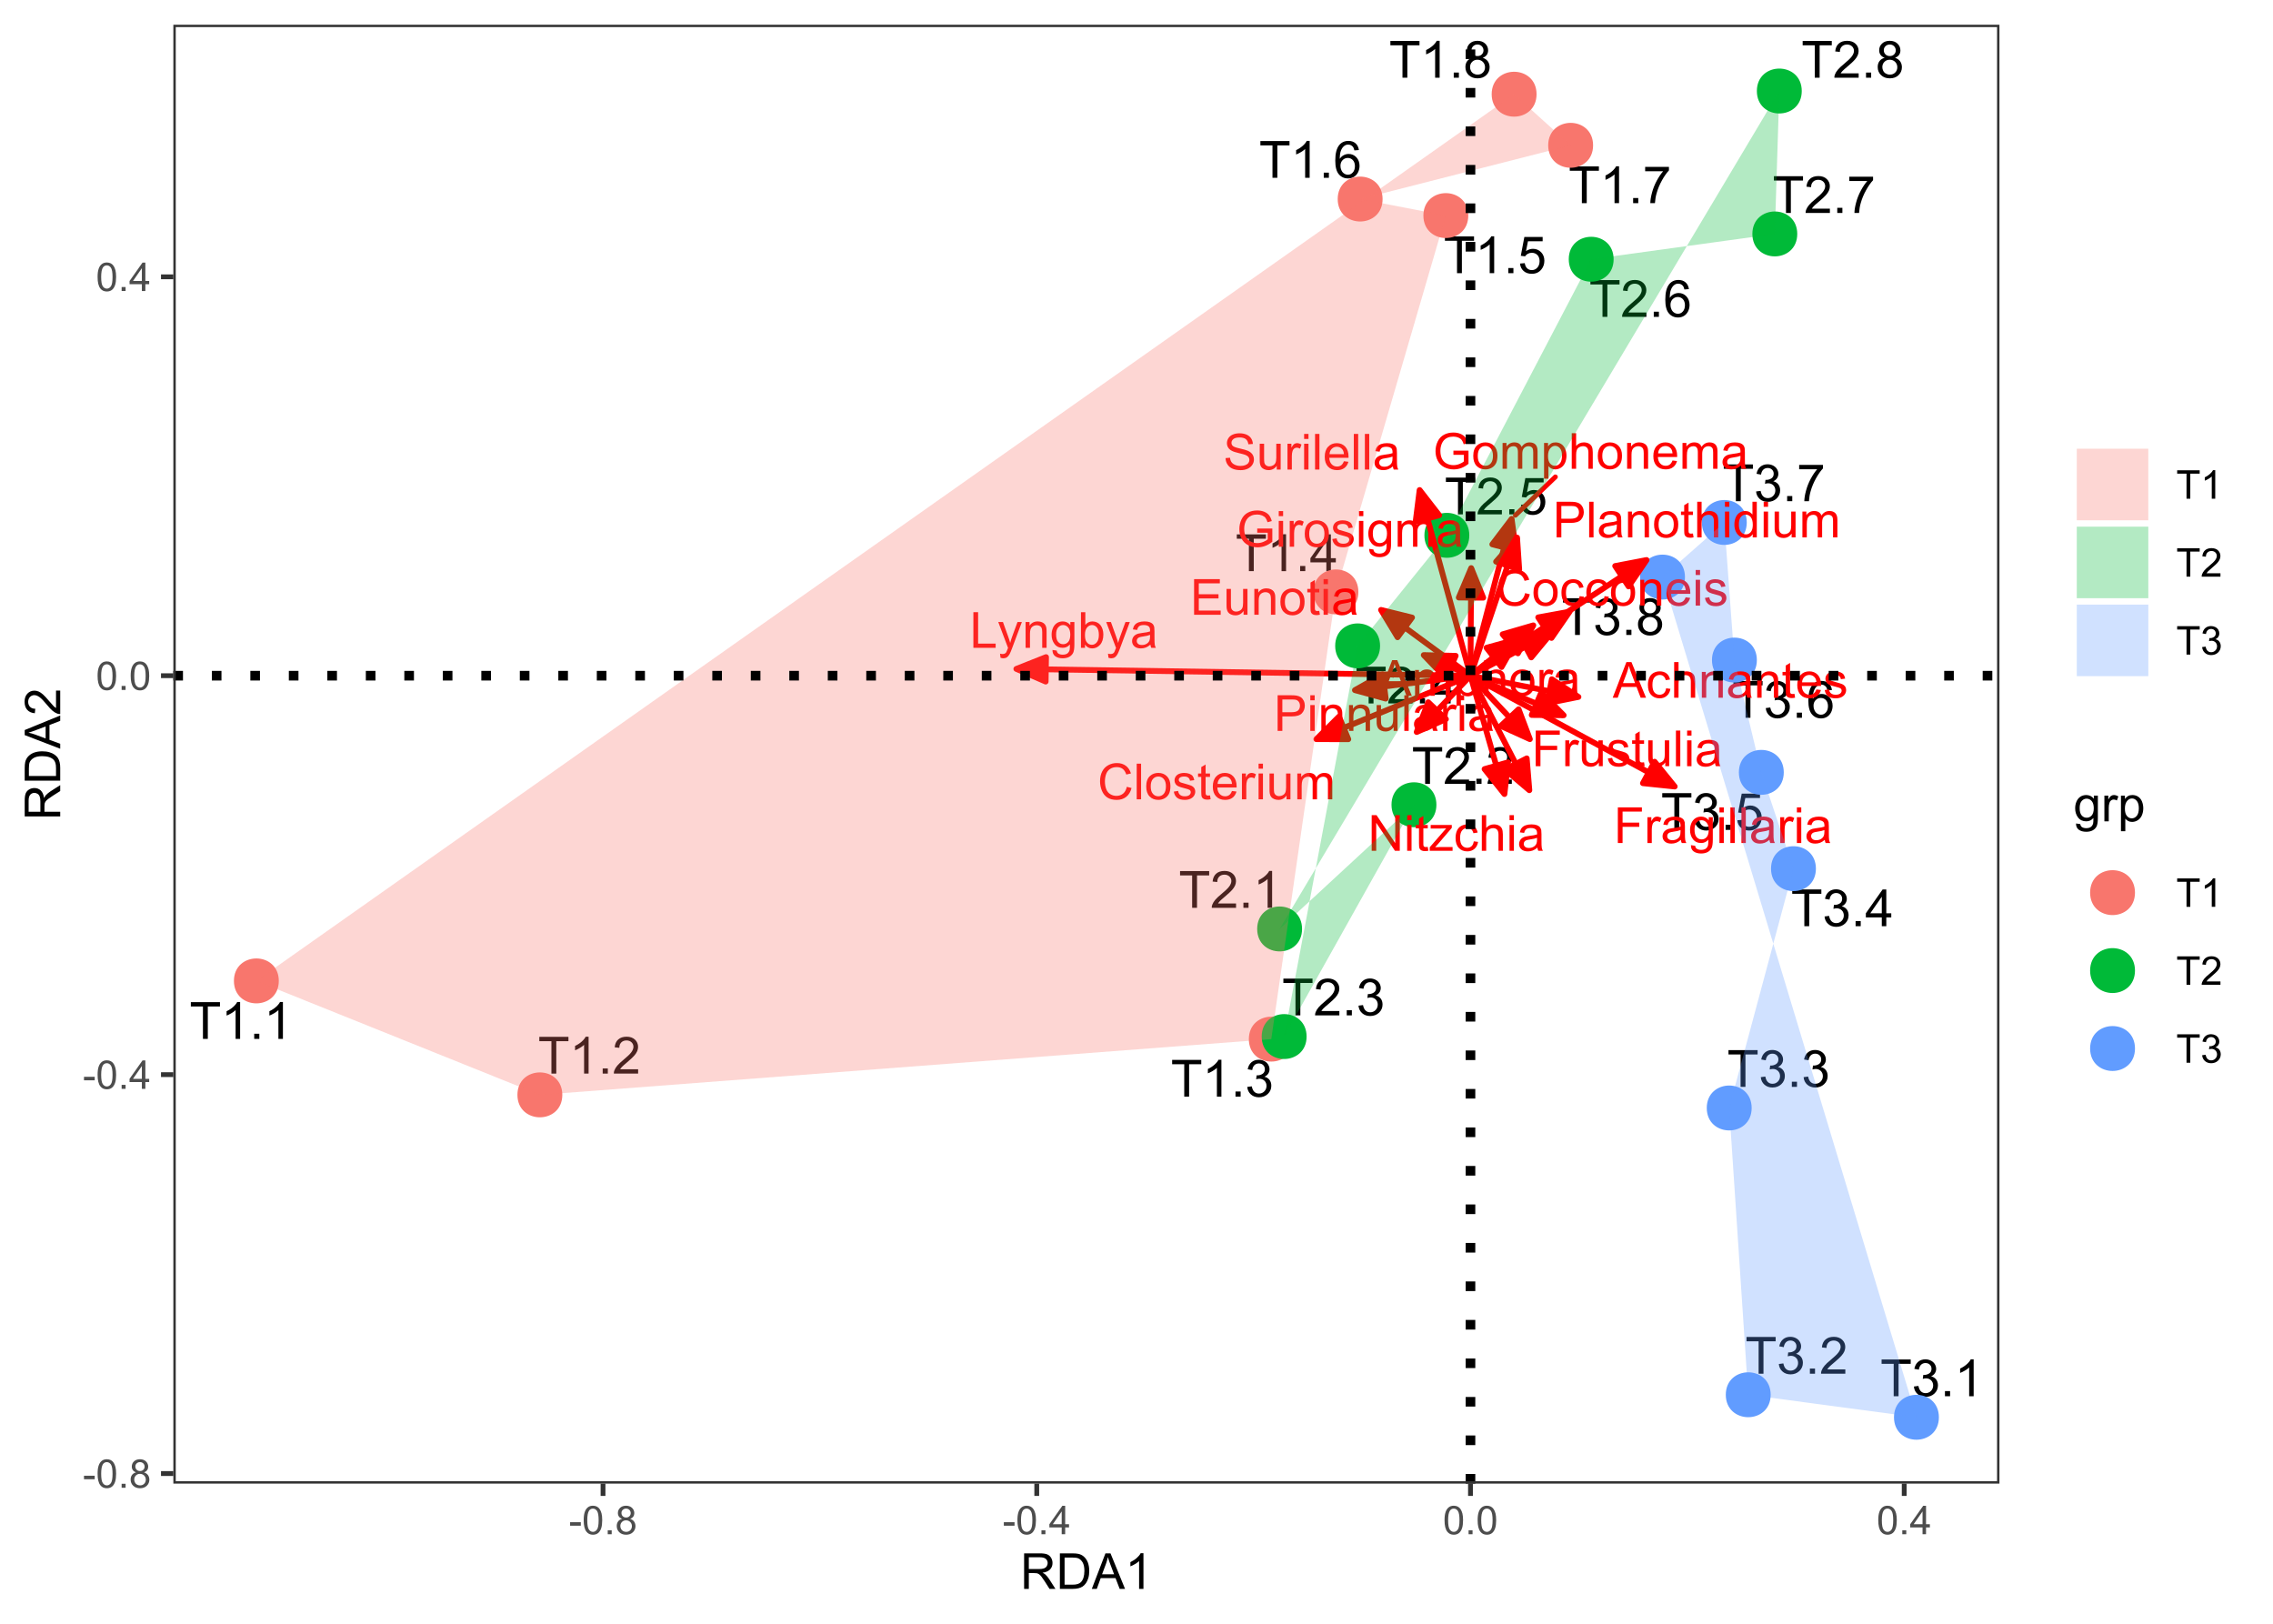 <?xml version="1.0" encoding="UTF-8"?>
<svg xmlns="http://www.w3.org/2000/svg" xmlns:xlink="http://www.w3.org/1999/xlink" width="504pt" height="360pt" viewBox="0 0 504 360" version="1.1">
<defs>
<g>
<symbol overflow="visible" id="glyph0-0">
<path style="stroke:none;" d="M 1.422 0 L 1.422 -7.113 L 7.113 -7.113 L 7.113 0 Z M 1.602 -0.18 L 6.934 -0.18 L 6.934 -6.934 L 1.602 -6.934 Z M 1.602 -0.18 "/>
</symbol>
<symbol overflow="visible" id="glyph0-1">
<path style="stroke:none;" d="M 2.949 0 L 2.949 -7.184 L 0.266 -7.184 L 0.266 -8.148 L 6.723 -8.148 L 6.723 -7.184 L 4.027 -7.184 L 4.027 0 Z M 2.949 0 "/>
</symbol>
<symbol overflow="visible" id="glyph0-2">
<path style="stroke:none;" d="M 4.238 0 L 3.238 0 L 3.238 -6.375 C 2.996 -6.145 2.68 -5.914 2.293 -5.684 C 1.898 -5.453 1.547 -5.281 1.238 -5.168 L 1.238 -6.137 C 1.793 -6.395 2.285 -6.715 2.707 -7.09 C 3.125 -7.465 3.418 -7.828 3.594 -8.18 L 4.238 -8.18 Z M 4.238 0 "/>
</symbol>
<symbol overflow="visible" id="glyph0-3">
<path style="stroke:none;" d="M 1.035 0 L 1.035 -1.141 L 2.172 -1.141 L 2.172 0 Z M 1.035 0 "/>
</symbol>
<symbol overflow="visible" id="glyph0-4">
<path style="stroke:none;" d="M 5.73 -0.961 L 5.73 0 L 0.344 0 C 0.332 -0.238 0.371 -0.469 0.461 -0.695 C 0.598 -1.059 0.816 -1.418 1.121 -1.777 C 1.418 -2.129 1.855 -2.543 2.43 -3.012 C 3.312 -3.738 3.91 -4.312 4.223 -4.738 C 4.531 -5.16 4.688 -5.562 4.691 -5.941 C 4.688 -6.336 4.547 -6.668 4.266 -6.941 C 3.98 -7.211 3.609 -7.348 3.156 -7.352 C 2.672 -7.348 2.285 -7.203 2 -6.918 C 1.707 -6.625 1.562 -6.227 1.562 -5.719 L 0.535 -5.824 C 0.602 -6.59 0.867 -7.172 1.328 -7.574 C 1.785 -7.977 2.402 -8.18 3.18 -8.18 C 3.957 -8.18 4.574 -7.961 5.035 -7.527 C 5.488 -7.094 5.719 -6.559 5.719 -5.918 C 5.719 -5.59 5.648 -5.27 5.516 -4.957 C 5.379 -4.641 5.16 -4.309 4.852 -3.961 C 4.543 -3.613 4.027 -3.133 3.312 -2.527 C 2.707 -2.02 2.324 -1.68 2.156 -1.504 C 1.984 -1.32 1.844 -1.141 1.734 -0.961 Z M 5.73 -0.961 "/>
</symbol>
<symbol overflow="visible" id="glyph0-5">
<path style="stroke:none;" d="M 0.477 -2.152 L 1.477 -2.285 C 1.594 -1.715 1.789 -1.305 2.062 -1.059 C 2.336 -0.805 2.672 -0.68 3.074 -0.684 C 3.539 -0.68 3.934 -0.844 4.262 -1.172 C 4.582 -1.496 4.746 -1.898 4.75 -2.383 C 4.746 -2.84 4.598 -3.219 4.301 -3.52 C 4 -3.816 3.617 -3.965 3.156 -3.969 C 2.965 -3.965 2.73 -3.93 2.449 -3.855 L 2.562 -4.734 C 2.625 -4.727 2.68 -4.723 2.723 -4.723 C 3.148 -4.723 3.531 -4.832 3.871 -5.055 C 4.211 -5.277 4.383 -5.621 4.383 -6.086 C 4.383 -6.449 4.258 -6.754 4.012 -6.996 C 3.762 -7.238 3.441 -7.359 3.051 -7.359 C 2.66 -7.359 2.336 -7.234 2.078 -6.992 C 1.816 -6.742 1.648 -6.375 1.578 -5.891 L 0.578 -6.07 C 0.699 -6.738 0.977 -7.254 1.41 -7.625 C 1.844 -7.992 2.383 -8.18 3.027 -8.18 C 3.469 -8.18 3.879 -8.082 4.254 -7.895 C 4.629 -7.699 4.914 -7.441 5.113 -7.113 C 5.312 -6.781 5.414 -6.43 5.414 -6.062 C 5.414 -5.707 5.316 -5.387 5.129 -5.102 C 4.938 -4.809 4.66 -4.578 4.289 -4.414 C 4.77 -4.297 5.141 -4.066 5.41 -3.719 C 5.676 -3.367 5.812 -2.93 5.812 -2.406 C 5.812 -1.691 5.551 -1.09 5.035 -0.598 C 4.512 -0.105 3.855 0.141 3.066 0.145 C 2.348 0.141 1.754 -0.07 1.285 -0.492 C 0.809 -0.918 0.539 -1.469 0.477 -2.152 Z M 0.477 -2.152 "/>
</symbol>
<symbol overflow="visible" id="glyph0-6">
<path style="stroke:none;" d="M 3.68 0 L 3.68 -1.949 L 0.145 -1.949 L 0.145 -2.867 L 3.863 -8.148 L 4.68 -8.148 L 4.68 -2.867 L 5.781 -2.867 L 5.781 -1.949 L 4.68 -1.949 L 4.68 0 Z M 3.68 -2.867 L 3.68 -6.539 L 1.129 -2.867 Z M 3.68 -2.867 "/>
</symbol>
<symbol overflow="visible" id="glyph0-7">
<path style="stroke:none;" d="M 0.473 -2.133 L 1.523 -2.223 C 1.602 -1.707 1.781 -1.324 2.062 -1.07 C 2.344 -0.809 2.684 -0.68 3.09 -0.684 C 3.566 -0.68 3.977 -0.859 4.312 -1.227 C 4.645 -1.586 4.809 -2.07 4.812 -2.672 C 4.809 -3.242 4.648 -3.691 4.332 -4.023 C 4.008 -4.352 3.59 -4.516 3.074 -4.52 C 2.75 -4.516 2.457 -4.441 2.199 -4.297 C 1.938 -4.148 1.734 -3.961 1.59 -3.73 L 0.648 -3.852 L 1.438 -8.035 L 5.492 -8.035 L 5.492 -7.078 L 2.238 -7.078 L 1.801 -4.891 C 2.285 -5.23 2.801 -5.402 3.34 -5.402 C 4.051 -5.402 4.648 -5.152 5.141 -4.66 C 5.625 -4.164 5.871 -3.531 5.875 -2.762 C 5.871 -2.02 5.656 -1.383 5.23 -0.852 C 4.703 -0.188 3.988 0.141 3.09 0.141 C 2.344 0.141 1.738 -0.066 1.273 -0.48 C 0.805 -0.895 0.539 -1.445 0.473 -2.133 Z M 0.473 -2.133 "/>
</symbol>
<symbol overflow="visible" id="glyph0-8">
<path style="stroke:none;" d="M 5.664 -6.152 L 4.668 -6.074 C 4.578 -6.465 4.453 -6.75 4.289 -6.93 C 4.016 -7.215 3.68 -7.359 3.289 -7.359 C 2.969 -7.359 2.691 -7.27 2.449 -7.09 C 2.133 -6.859 1.883 -6.523 1.703 -6.082 C 1.52 -5.641 1.426 -5.012 1.422 -4.203 C 1.66 -4.562 1.953 -4.836 2.305 -5.016 C 2.648 -5.195 3.016 -5.285 3.402 -5.285 C 4.066 -5.285 4.633 -5.039 5.105 -4.547 C 5.57 -4.055 5.805 -3.418 5.809 -2.645 C 5.805 -2.129 5.695 -1.656 5.477 -1.219 C 5.254 -0.781 4.949 -0.445 4.566 -0.211 C 4.176 0.023 3.742 0.141 3.258 0.141 C 2.422 0.141 1.742 -0.164 1.219 -0.777 C 0.691 -1.391 0.426 -2.402 0.43 -3.812 C 0.426 -5.387 0.719 -6.531 1.301 -7.246 C 1.809 -7.867 2.492 -8.18 3.352 -8.18 C 3.992 -8.18 4.516 -8 4.926 -7.641 C 5.332 -7.281 5.578 -6.785 5.664 -6.152 Z M 1.578 -2.641 C 1.574 -2.293 1.648 -1.961 1.797 -1.648 C 1.941 -1.332 2.145 -1.094 2.41 -0.93 C 2.668 -0.762 2.945 -0.68 3.238 -0.684 C 3.66 -0.68 4.023 -0.852 4.328 -1.195 C 4.629 -1.535 4.781 -1.996 4.785 -2.586 C 4.781 -3.145 4.629 -3.59 4.332 -3.914 C 4.027 -4.238 3.652 -4.398 3.199 -4.402 C 2.746 -4.398 2.363 -4.238 2.051 -3.914 C 1.734 -3.59 1.574 -3.164 1.578 -2.641 Z M 1.578 -2.641 "/>
</symbol>
<symbol overflow="visible" id="glyph0-9">
<path style="stroke:none;" d="M 0.539 -7.078 L 0.539 -8.043 L 5.812 -8.043 L 5.812 -7.262 C 5.293 -6.707 4.777 -5.977 4.27 -5.062 C 3.758 -4.148 3.363 -3.207 3.09 -2.238 C 2.887 -1.559 2.762 -0.812 2.707 0 L 1.68 0 C 1.688 -0.641 1.812 -1.414 2.055 -2.32 C 2.293 -3.227 2.641 -4.102 3.094 -4.949 C 3.543 -5.789 4.02 -6.5 4.527 -7.078 Z M 0.539 -7.078 "/>
</symbol>
<symbol overflow="visible" id="glyph0-10">
<path style="stroke:none;" d="M 2.012 -4.418 C 1.594 -4.566 1.289 -4.781 1.09 -5.066 C 0.887 -5.348 0.785 -5.684 0.789 -6.078 C 0.785 -6.668 0.996 -7.168 1.426 -7.574 C 1.848 -7.977 2.418 -8.18 3.129 -8.18 C 3.84 -8.18 4.41 -7.973 4.844 -7.559 C 5.277 -7.145 5.496 -6.641 5.496 -6.051 C 5.496 -5.672 5.395 -5.344 5.199 -5.062 C 4.996 -4.781 4.695 -4.566 4.297 -4.418 C 4.793 -4.254 5.176 -3.988 5.438 -3.629 C 5.695 -3.262 5.824 -2.828 5.828 -2.328 C 5.824 -1.629 5.578 -1.043 5.09 -0.57 C 4.594 -0.094 3.945 0.141 3.145 0.141 C 2.34 0.141 1.691 -0.098 1.199 -0.574 C 0.703 -1.051 0.457 -1.645 0.461 -2.355 C 0.457 -2.887 0.59 -3.328 0.863 -3.688 C 1.129 -4.039 1.512 -4.285 2.012 -4.418 Z M 1.812 -6.113 C 1.809 -5.723 1.934 -5.41 2.184 -5.168 C 2.43 -4.922 2.754 -4.797 3.152 -4.801 C 3.535 -4.797 3.848 -4.918 4.098 -5.164 C 4.34 -5.406 4.465 -5.707 4.469 -6.059 C 4.465 -6.426 4.336 -6.734 4.086 -6.984 C 3.828 -7.234 3.516 -7.359 3.141 -7.359 C 2.758 -7.359 2.438 -7.234 2.188 -6.992 C 1.934 -6.742 1.809 -6.449 1.812 -6.113 Z M 1.488 -2.352 C 1.488 -2.062 1.555 -1.785 1.691 -1.52 C 1.824 -1.25 2.023 -1.047 2.293 -0.902 C 2.559 -0.754 2.848 -0.68 3.156 -0.684 C 3.633 -0.68 4.027 -0.832 4.34 -1.145 C 4.648 -1.449 4.805 -1.84 4.809 -2.316 C 4.805 -2.793 4.645 -3.191 4.324 -3.512 C 4.004 -3.824 3.602 -3.984 3.125 -3.984 C 2.648 -3.984 2.258 -3.828 1.953 -3.516 C 1.641 -3.203 1.488 -2.812 1.488 -2.352 Z M 1.488 -2.352 "/>
</symbol>
<symbol overflow="visible" id="glyph1-0">
<path style="stroke:none;" d="M 1.379 0 L 1.379 -6.898 L 6.898 -6.898 L 6.898 0 Z M 1.551 -0.172 L 6.727 -0.172 L 6.727 -6.727 L 1.551 -6.727 Z M 1.551 -0.172 "/>
</symbol>
<symbol overflow="visible" id="glyph1-1">
<path style="stroke:none;" d="M 0.906 0 L 0.906 -7.902 L 6.238 -7.902 L 6.238 -6.969 L 1.953 -6.969 L 1.953 -4.523 L 5.66 -4.523 L 5.66 -3.59 L 1.953 -3.59 L 1.953 0 Z M 0.906 0 "/>
</symbol>
<symbol overflow="visible" id="glyph1-2">
<path style="stroke:none;" d="M 0.719 0 L 0.719 -5.727 L 1.59 -5.727 L 1.59 -4.855 C 1.809 -5.258 2.016 -5.527 2.207 -5.66 C 2.395 -5.789 2.602 -5.852 2.828 -5.855 C 3.152 -5.852 3.484 -5.75 3.828 -5.543 L 3.492 -4.641 C 3.254 -4.781 3.016 -4.852 2.781 -4.852 C 2.566 -4.852 2.375 -4.785 2.211 -4.66 C 2.039 -4.527 1.918 -4.352 1.848 -4.129 C 1.738 -3.781 1.688 -3.402 1.688 -2.996 L 1.688 0 Z M 0.719 0 "/>
</symbol>
<symbol overflow="visible" id="glyph1-3">
<path style="stroke:none;" d="M 4.465 -0.707 C 4.105 -0.398 3.758 -0.184 3.426 -0.059 C 3.09 0.066 2.734 0.129 2.355 0.129 C 1.727 0.129 1.242 -0.023 0.906 -0.332 C 0.566 -0.637 0.398 -1.027 0.398 -1.508 C 0.398 -1.785 0.461 -2.043 0.59 -2.277 C 0.715 -2.508 0.883 -2.695 1.09 -2.836 C 1.297 -2.977 1.527 -3.082 1.789 -3.152 C 1.977 -3.203 2.266 -3.25 2.652 -3.301 C 3.434 -3.387 4.012 -3.5 4.383 -3.633 C 4.383 -3.766 4.383 -3.848 4.387 -3.887 C 4.383 -4.277 4.293 -4.559 4.113 -4.723 C 3.863 -4.941 3.492 -5.051 3.008 -5.051 C 2.547 -5.051 2.211 -4.969 1.996 -4.809 C 1.777 -4.648 1.617 -4.367 1.516 -3.961 L 0.566 -4.09 C 0.648 -4.496 0.789 -4.824 0.992 -5.074 C 1.188 -5.324 1.473 -5.516 1.848 -5.652 C 2.219 -5.785 2.652 -5.852 3.148 -5.855 C 3.633 -5.852 4.031 -5.793 4.34 -5.68 C 4.641 -5.562 4.863 -5.418 5.012 -5.246 C 5.152 -5.066 5.254 -4.848 5.316 -4.586 C 5.344 -4.418 5.359 -4.121 5.363 -3.691 L 5.363 -2.398 C 5.359 -1.492 5.383 -0.922 5.426 -0.688 C 5.465 -0.445 5.547 -0.219 5.672 0 L 4.656 0 C 4.555 -0.199 4.492 -0.434 4.465 -0.707 Z M 4.383 -2.875 C 4.031 -2.727 3.5 -2.605 2.797 -2.508 C 2.395 -2.449 2.113 -2.383 1.949 -2.312 C 1.781 -2.238 1.652 -2.133 1.566 -1.996 C 1.473 -1.855 1.43 -1.703 1.434 -1.535 C 1.43 -1.277 1.527 -1.059 1.727 -0.887 C 1.918 -0.711 2.203 -0.625 2.586 -0.629 C 2.957 -0.625 3.289 -0.707 3.582 -0.875 C 3.871 -1.035 4.086 -1.262 4.227 -1.547 C 4.328 -1.766 4.383 -2.086 4.383 -2.516 Z M 4.383 -2.875 "/>
</symbol>
<symbol overflow="visible" id="glyph1-4">
<path style="stroke:none;" d="M 0.551 0.473 L 1.492 0.613 C 1.527 0.902 1.637 1.113 1.82 1.25 C 2.059 1.426 2.387 1.516 2.809 1.52 C 3.254 1.516 3.602 1.426 3.848 1.25 C 4.09 1.066 4.254 0.816 4.344 0.496 C 4.391 0.297 4.414 -0.117 4.414 -0.75 C 3.984 -0.25 3.457 0 2.828 0 C 2.039 0 1.43 -0.281 1 -0.852 C 0.566 -1.414 0.352 -2.098 0.355 -2.895 C 0.352 -3.441 0.449 -3.945 0.652 -4.406 C 0.848 -4.867 1.137 -5.223 1.512 -5.477 C 1.887 -5.727 2.328 -5.852 2.836 -5.855 C 3.508 -5.852 4.062 -5.578 4.508 -5.035 L 4.508 -5.727 L 5.402 -5.727 L 5.402 -0.777 C 5.402 0.117 5.309 0.746 5.129 1.117 C 4.941 1.488 4.656 1.781 4.266 2 C 3.871 2.211 3.387 2.32 2.812 2.324 C 2.129 2.32 1.574 2.168 1.156 1.863 C 0.734 1.555 0.535 1.09 0.551 0.473 Z M 1.352 -2.965 C 1.348 -2.215 1.496 -1.664 1.797 -1.32 C 2.094 -0.973 2.469 -0.801 2.922 -0.805 C 3.363 -0.801 3.738 -0.973 4.043 -1.316 C 4.344 -1.656 4.492 -2.195 4.496 -2.934 C 4.492 -3.633 4.336 -4.16 4.027 -4.516 C 3.715 -4.871 3.344 -5.051 2.906 -5.051 C 2.473 -5.051 2.105 -4.875 1.805 -4.523 C 1.5 -4.172 1.348 -3.652 1.352 -2.965 Z M 1.352 -2.965 "/>
</symbol>
<symbol overflow="visible" id="glyph1-5">
<path style="stroke:none;" d="M 0.734 -6.785 L 0.734 -7.902 L 1.703 -7.902 L 1.703 -6.785 Z M 0.734 0 L 0.734 -5.727 L 1.703 -5.727 L 1.703 0 Z M 0.734 0 "/>
</symbol>
<symbol overflow="visible" id="glyph1-6">
<path style="stroke:none;" d="M 0.707 0 L 0.707 -7.902 L 1.676 -7.902 L 1.676 0 Z M 0.707 0 "/>
</symbol>
<symbol overflow="visible" id="glyph1-7">
<path style="stroke:none;" d="M 0.809 0 L 0.809 -7.902 L 1.855 -7.902 L 1.855 -0.934 L 5.746 -0.934 L 5.746 0 Z M 0.809 0 "/>
</symbol>
<symbol overflow="visible" id="glyph1-8">
<path style="stroke:none;" d="M 0.684 2.203 L 0.578 1.293 C 0.785 1.348 0.969 1.375 1.133 1.379 C 1.344 1.375 1.516 1.34 1.648 1.27 C 1.773 1.195 1.883 1.094 1.969 0.969 C 2.027 0.867 2.125 0.629 2.266 0.246 C 2.277 0.191 2.305 0.113 2.352 0.012 L 0.18 -5.727 L 1.223 -5.727 L 2.414 -2.41 C 2.57 -1.984 2.707 -1.543 2.828 -1.082 C 2.938 -1.523 3.07 -1.957 3.23 -2.387 L 4.453 -5.727 L 5.422 -5.727 L 3.246 0.098 C 3.012 0.723 2.828 1.156 2.699 1.395 C 2.523 1.715 2.324 1.949 2.105 2.098 C 1.879 2.246 1.613 2.32 1.309 2.324 C 1.121 2.32 0.914 2.281 0.684 2.203 Z M 0.684 2.203 "/>
</symbol>
<symbol overflow="visible" id="glyph1-9">
<path style="stroke:none;" d="M 0.727 0 L 0.727 -5.727 L 1.602 -5.727 L 1.602 -4.91 C 2.016 -5.539 2.625 -5.852 3.422 -5.855 C 3.766 -5.852 4.082 -5.789 4.375 -5.668 C 4.66 -5.539 4.875 -5.379 5.023 -5.18 C 5.164 -4.977 5.266 -4.738 5.324 -4.465 C 5.359 -4.285 5.379 -3.969 5.379 -3.52 L 5.379 0 L 4.41 0 L 4.41 -3.48 C 4.406 -3.875 4.367 -4.168 4.297 -4.367 C 4.219 -4.562 4.086 -4.719 3.895 -4.836 C 3.699 -4.949 3.473 -5.008 3.219 -5.012 C 2.801 -5.008 2.445 -4.879 2.148 -4.617 C 1.848 -4.355 1.699 -3.855 1.699 -3.125 L 1.699 0 Z M 0.727 0 "/>
</symbol>
<symbol overflow="visible" id="glyph1-10">
<path style="stroke:none;" d="M 1.621 0 L 0.723 0 L 0.723 -7.902 L 1.691 -7.902 L 1.691 -5.082 C 2.102 -5.594 2.625 -5.852 3.262 -5.855 C 3.609 -5.852 3.941 -5.781 4.262 -5.641 C 4.574 -5.496 4.836 -5.297 5.039 -5.043 C 5.242 -4.781 5.398 -4.473 5.516 -4.113 C 5.625 -3.75 5.684 -3.359 5.688 -2.949 C 5.684 -1.965 5.441 -1.207 4.957 -0.672 C 4.473 -0.137 3.891 0.129 3.211 0.129 C 2.535 0.129 2.004 -0.152 1.621 -0.719 Z M 1.613 -2.906 C 1.609 -2.219 1.703 -1.723 1.891 -1.418 C 2.195 -0.918 2.609 -0.668 3.133 -0.668 C 3.555 -0.668 3.922 -0.852 4.23 -1.219 C 4.539 -1.586 4.691 -2.133 4.695 -2.867 C 4.691 -3.609 4.543 -4.16 4.25 -4.52 C 3.949 -4.871 3.594 -5.051 3.176 -5.055 C 2.75 -5.051 2.383 -4.867 2.074 -4.504 C 1.766 -4.133 1.609 -3.602 1.613 -2.906 Z M 1.613 -2.906 "/>
</symbol>
<symbol overflow="visible" id="glyph1-11">
<path style="stroke:none;" d="M -0.016 0 L 3.02 -7.902 L 4.145 -7.902 L 7.379 0 L 6.188 0 L 5.266 -2.395 L 1.961 -2.395 L 1.094 0 Z M 2.266 -3.246 L 4.941 -3.246 L 4.117 -5.434 C 3.863 -6.094 3.676 -6.641 3.559 -7.074 C 3.453 -6.562 3.312 -6.059 3.133 -5.562 Z M 2.266 -3.246 "/>
</symbol>
<symbol overflow="visible" id="glyph1-12">
<path style="stroke:none;" d="M 4.465 -2.098 L 5.418 -1.973 C 5.312 -1.312 5.047 -0.797 4.617 -0.43 C 4.188 -0.055 3.66 0.129 3.035 0.129 C 2.25 0.129 1.617 -0.125 1.145 -0.637 C 0.664 -1.148 0.426 -1.883 0.43 -2.84 C 0.426 -3.457 0.531 -4 0.738 -4.465 C 0.941 -4.926 1.25 -5.273 1.672 -5.508 C 2.086 -5.738 2.543 -5.852 3.039 -5.855 C 3.66 -5.852 4.168 -5.695 4.566 -5.383 C 4.957 -5.066 5.211 -4.621 5.324 -4.043 L 4.383 -3.898 C 4.289 -4.277 4.129 -4.566 3.902 -4.762 C 3.676 -4.953 3.398 -5.051 3.078 -5.055 C 2.586 -5.051 2.191 -4.875 1.887 -4.527 C 1.582 -4.176 1.43 -3.621 1.43 -2.867 C 1.43 -2.094 1.574 -1.535 1.871 -1.191 C 2.16 -0.84 2.547 -0.668 3.023 -0.668 C 3.402 -0.668 3.719 -0.785 3.977 -1.02 C 4.23 -1.254 4.395 -1.613 4.465 -2.098 Z M 4.465 -2.098 "/>
</symbol>
<symbol overflow="visible" id="glyph1-13">
<path style="stroke:none;" d="M 0.727 0 L 0.727 -7.902 L 1.699 -7.902 L 1.699 -5.066 C 2.152 -5.59 2.723 -5.852 3.414 -5.855 C 3.832 -5.852 4.199 -5.77 4.516 -5.602 C 4.824 -5.434 5.047 -5.203 5.188 -4.91 C 5.32 -4.613 5.391 -4.184 5.391 -3.629 L 5.391 0 L 4.422 0 L 4.422 -3.629 C 4.418 -4.109 4.312 -4.465 4.105 -4.688 C 3.891 -4.906 3.594 -5.016 3.211 -5.02 C 2.922 -5.016 2.648 -4.941 2.398 -4.793 C 2.141 -4.645 1.961 -4.441 1.859 -4.188 C 1.75 -3.93 1.699 -3.578 1.699 -3.133 L 1.699 0 Z M 0.727 0 "/>
</symbol>
<symbol overflow="visible" id="glyph1-14">
<path style="stroke:none;" d="M 2.848 -0.867 L 2.984 -0.012 C 2.711 0.043 2.469 0.07 2.254 0.074 C 1.898 0.07 1.625 0.02 1.434 -0.09 C 1.238 -0.199 1.102 -0.348 1.023 -0.531 C 0.941 -0.711 0.902 -1.094 0.906 -1.676 L 0.906 -4.969 L 0.195 -4.969 L 0.195 -5.727 L 0.906 -5.727 L 0.906 -7.141 L 1.871 -7.723 L 1.871 -5.727 L 2.848 -5.727 L 2.848 -4.969 L 1.871 -4.969 L 1.871 -1.621 C 1.867 -1.344 1.887 -1.164 1.922 -1.086 C 1.953 -1.004 2.008 -0.941 2.086 -0.898 C 2.164 -0.852 2.273 -0.832 2.422 -0.832 C 2.523 -0.832 2.668 -0.844 2.848 -0.867 Z M 2.848 -0.867 "/>
</symbol>
<symbol overflow="visible" id="glyph1-15">
<path style="stroke:none;" d="M 4.648 -1.844 L 5.648 -1.719 C 5.488 -1.129 5.195 -0.676 4.77 -0.355 C 4.34 -0.031 3.793 0.129 3.133 0.129 C 2.293 0.129 1.629 -0.129 1.137 -0.645 C 0.645 -1.16 0.398 -1.883 0.402 -2.812 C 0.398 -3.773 0.645 -4.52 1.145 -5.055 C 1.637 -5.586 2.281 -5.852 3.078 -5.855 C 3.84 -5.852 4.465 -5.59 4.953 -5.07 C 5.434 -4.547 5.676 -3.816 5.68 -2.875 C 5.676 -2.812 5.676 -2.727 5.676 -2.613 L 1.406 -2.613 C 1.441 -1.984 1.617 -1.5 1.941 -1.168 C 2.258 -0.832 2.656 -0.668 3.137 -0.668 C 3.488 -0.668 3.793 -0.762 4.047 -0.949 C 4.297 -1.137 4.496 -1.434 4.648 -1.844 Z M 1.461 -3.414 L 4.656 -3.414 C 4.613 -3.891 4.492 -4.25 4.289 -4.496 C 3.98 -4.863 3.578 -5.051 3.09 -5.055 C 2.641 -5.051 2.266 -4.902 1.965 -4.605 C 1.656 -4.309 1.488 -3.91 1.461 -3.414 Z M 1.461 -3.414 "/>
</symbol>
<symbol overflow="visible" id="glyph1-16">
<path style="stroke:none;" d="M 0.34 -1.707 L 1.301 -1.859 C 1.352 -1.469 1.5 -1.176 1.746 -0.973 C 1.992 -0.77 2.336 -0.668 2.781 -0.668 C 3.223 -0.668 3.555 -0.758 3.773 -0.938 C 3.988 -1.117 4.094 -1.328 4.098 -1.578 C 4.094 -1.797 4 -1.973 3.812 -2.098 C 3.676 -2.184 3.344 -2.293 2.82 -2.426 C 2.102 -2.605 1.609 -2.758 1.336 -2.891 C 1.062 -3.02 0.852 -3.203 0.711 -3.438 C 0.566 -3.668 0.496 -3.922 0.5 -4.203 C 0.496 -4.453 0.555 -4.691 0.676 -4.91 C 0.789 -5.129 0.949 -5.309 1.152 -5.457 C 1.301 -5.562 1.508 -5.656 1.77 -5.738 C 2.027 -5.812 2.305 -5.852 2.609 -5.855 C 3.055 -5.852 3.449 -5.789 3.789 -5.66 C 4.129 -5.527 4.379 -5.352 4.543 -5.133 C 4.699 -4.914 4.812 -4.617 4.879 -4.246 L 3.93 -4.117 C 3.883 -4.41 3.758 -4.641 3.555 -4.805 C 3.348 -4.969 3.055 -5.051 2.68 -5.055 C 2.23 -5.051 1.914 -4.977 1.723 -4.832 C 1.531 -4.684 1.434 -4.512 1.438 -4.316 C 1.434 -4.188 1.477 -4.074 1.559 -3.977 C 1.637 -3.871 1.758 -3.785 1.93 -3.719 C 2.023 -3.68 2.309 -3.598 2.785 -3.473 C 3.469 -3.285 3.949 -3.133 4.223 -3.02 C 4.492 -2.902 4.703 -2.734 4.859 -2.512 C 5.012 -2.289 5.09 -2.012 5.094 -1.684 C 5.09 -1.355 4.996 -1.051 4.809 -0.766 C 4.617 -0.48 4.344 -0.262 3.992 -0.105 C 3.633 0.051 3.23 0.129 2.785 0.129 C 2.039 0.129 1.473 -0.023 1.086 -0.332 C 0.691 -0.641 0.445 -1.098 0.34 -1.707 Z M 0.34 -1.707 "/>
</symbol>
<symbol overflow="visible" id="glyph1-17">
<path style="stroke:none;" d="M 0.727 0 L 0.727 -5.727 L 1.594 -5.727 L 1.594 -4.922 C 1.773 -5.203 2.012 -5.426 2.312 -5.598 C 2.609 -5.766 2.949 -5.852 3.332 -5.855 C 3.754 -5.852 4.102 -5.766 4.375 -5.59 C 4.645 -5.41 4.836 -5.164 4.949 -4.852 C 5.398 -5.52 5.988 -5.852 6.715 -5.855 C 7.281 -5.852 7.715 -5.695 8.023 -5.383 C 8.328 -5.066 8.484 -4.582 8.484 -3.93 L 8.484 0 L 7.52 0 L 7.52 -3.605 C 7.516 -3.988 7.484 -4.27 7.426 -4.441 C 7.359 -4.613 7.246 -4.75 7.082 -4.855 C 6.914 -4.957 6.719 -5.008 6.5 -5.012 C 6.094 -5.008 5.762 -4.875 5.496 -4.609 C 5.23 -4.34 5.098 -3.91 5.098 -3.324 L 5.098 0 L 4.129 0 L 4.129 -3.719 C 4.125 -4.148 4.047 -4.473 3.891 -4.688 C 3.734 -4.902 3.477 -5.008 3.117 -5.012 C 2.844 -5.008 2.59 -4.938 2.359 -4.797 C 2.125 -4.652 1.957 -4.441 1.855 -4.164 C 1.75 -3.887 1.699 -3.488 1.699 -2.969 L 1.699 0 Z M 0.727 0 "/>
</symbol>
<symbol overflow="visible" id="glyph1-18">
<path style="stroke:none;" d="M 0.727 2.195 L 0.727 -5.727 L 1.613 -5.727 L 1.613 -4.98 C 1.816 -5.27 2.051 -5.488 2.316 -5.637 C 2.574 -5.781 2.895 -5.852 3.273 -5.855 C 3.758 -5.852 4.188 -5.727 4.562 -5.477 C 4.934 -5.223 5.215 -4.867 5.41 -4.41 C 5.598 -3.953 5.695 -3.453 5.699 -2.906 C 5.695 -2.32 5.59 -1.793 5.383 -1.324 C 5.168 -0.855 4.863 -0.496 4.465 -0.246 C 4.062 0.004 3.641 0.129 3.203 0.129 C 2.875 0.129 2.582 0.062 2.328 -0.074 C 2.07 -0.211 1.863 -0.383 1.699 -0.594 L 1.699 2.195 Z M 1.605 -2.828 C 1.605 -2.09 1.754 -1.547 2.051 -1.195 C 2.348 -0.844 2.707 -0.668 3.137 -0.668 C 3.566 -0.668 3.938 -0.848 4.246 -1.215 C 4.551 -1.574 4.703 -2.141 4.707 -2.91 C 4.703 -3.637 4.555 -4.184 4.254 -4.547 C 3.953 -4.91 3.594 -5.09 3.18 -5.094 C 2.762 -5.09 2.395 -4.898 2.082 -4.512 C 1.762 -4.125 1.605 -3.562 1.605 -2.828 Z M 1.605 -2.828 "/>
</symbol>
<symbol overflow="visible" id="glyph1-19">
<path style="stroke:none;" d="M 0.367 -2.863 C 0.363 -3.922 0.656 -4.707 1.25 -5.219 C 1.738 -5.641 2.34 -5.852 3.051 -5.855 C 3.836 -5.852 4.48 -5.594 4.98 -5.082 C 5.48 -4.562 5.73 -3.852 5.73 -2.941 C 5.73 -2.207 5.617 -1.625 5.398 -1.203 C 5.172 -0.777 4.852 -0.449 4.434 -0.219 C 4.008 0.016 3.547 0.129 3.051 0.129 C 2.246 0.129 1.598 -0.125 1.105 -0.641 C 0.609 -1.152 0.363 -1.895 0.367 -2.863 Z M 1.363 -2.863 C 1.359 -2.125 1.52 -1.574 1.844 -1.215 C 2.16 -0.848 2.562 -0.668 3.051 -0.668 C 3.531 -0.668 3.934 -0.852 4.254 -1.219 C 4.574 -1.586 4.734 -2.145 4.734 -2.895 C 4.734 -3.602 4.57 -4.137 4.25 -4.504 C 3.926 -4.867 3.527 -5.051 3.051 -5.051 C 2.562 -5.051 2.16 -4.867 1.844 -4.504 C 1.52 -4.141 1.359 -3.594 1.363 -2.863 Z M 1.363 -2.863 "/>
</symbol>
<symbol overflow="visible" id="glyph1-20">
<path style="stroke:none;" d="M 6.488 -2.77 L 7.535 -2.508 C 7.316 -1.648 6.922 -0.992 6.352 -0.543 C 5.781 -0.094 5.086 0.129 4.266 0.133 C 3.41 0.129 2.715 -0.043 2.184 -0.387 C 1.648 -0.73 1.242 -1.23 0.969 -1.891 C 0.688 -2.547 0.551 -3.254 0.551 -4.012 C 0.551 -4.832 0.707 -5.551 1.02 -6.164 C 1.332 -6.773 1.777 -7.238 2.363 -7.559 C 2.941 -7.879 3.582 -8.039 4.281 -8.039 C 5.066 -8.039 5.73 -7.836 6.273 -7.434 C 6.809 -7.027 7.184 -6.461 7.402 -5.734 L 6.371 -5.492 C 6.184 -6.062 5.918 -6.48 5.574 -6.746 C 5.223 -7.004 4.785 -7.137 4.258 -7.141 C 3.648 -7.137 3.141 -6.992 2.734 -6.703 C 2.324 -6.414 2.039 -6.023 1.875 -5.531 C 1.711 -5.039 1.629 -4.531 1.629 -4.016 C 1.629 -3.34 1.727 -2.754 1.922 -2.254 C 2.117 -1.75 2.422 -1.375 2.836 -1.133 C 3.25 -0.883 3.695 -0.762 4.176 -0.762 C 4.758 -0.762 5.254 -0.93 5.664 -1.266 C 6.066 -1.602 6.34 -2.102 6.488 -2.77 Z M 6.488 -2.77 "/>
</symbol>
<symbol overflow="visible" id="glyph1-21">
<path style="stroke:none;" d="M 4.48 0 L 4.48 -0.84 C 4.031 -0.191 3.426 0.129 2.664 0.129 C 2.324 0.129 2.008 0.066 1.715 -0.062 C 1.422 -0.191 1.203 -0.355 1.062 -0.551 C 0.918 -0.746 0.82 -0.984 0.766 -1.273 C 0.723 -1.461 0.703 -1.766 0.707 -2.18 L 0.707 -5.727 L 1.676 -5.727 L 1.676 -2.551 C 1.676 -2.039 1.695 -1.699 1.734 -1.527 C 1.797 -1.27 1.926 -1.07 2.125 -0.926 C 2.32 -0.777 2.562 -0.703 2.855 -0.707 C 3.145 -0.703 3.418 -0.777 3.676 -0.93 C 3.926 -1.074 4.109 -1.277 4.219 -1.539 C 4.324 -1.793 4.375 -2.164 4.379 -2.656 L 4.379 -5.727 L 5.348 -5.727 L 5.348 0 Z M 4.48 0 "/>
</symbol>
<symbol overflow="visible" id="glyph1-22">
<path style="stroke:none;" d="M 0.875 0 L 0.875 -7.902 L 6.586 -7.902 L 6.586 -6.969 L 1.918 -6.969 L 1.918 -4.551 L 6.289 -4.551 L 6.289 -3.621 L 1.918 -3.621 L 1.918 -0.934 L 6.77 -0.934 L 6.77 0 Z M 0.875 0 "/>
</symbol>
<symbol overflow="visible" id="glyph1-23">
<path style="stroke:none;" d="M 4.551 -3.098 L 4.551 -4.027 L 7.898 -4.031 L 7.898 -1.102 C 7.383 -0.688 6.852 -0.379 6.305 -0.176 C 5.758 0.027 5.195 0.129 4.625 0.133 C 3.844 0.129 3.141 -0.035 2.508 -0.363 C 1.875 -0.695 1.395 -1.176 1.07 -1.805 C 0.746 -2.434 0.586 -3.137 0.586 -3.914 C 0.586 -4.68 0.746 -5.395 1.066 -6.066 C 1.387 -6.73 1.848 -7.227 2.457 -7.551 C 3.059 -7.875 3.754 -8.039 4.543 -8.039 C 5.113 -8.039 5.633 -7.945 6.094 -7.758 C 6.555 -7.57 6.914 -7.312 7.18 -6.984 C 7.438 -6.652 7.637 -6.219 7.777 -5.691 L 6.836 -5.434 C 6.715 -5.832 6.566 -6.148 6.391 -6.383 C 6.215 -6.609 5.965 -6.793 5.637 -6.934 C 5.309 -7.066 4.945 -7.137 4.551 -7.141 C 4.07 -7.137 3.656 -7.062 3.309 -6.922 C 2.957 -6.773 2.676 -6.586 2.465 -6.352 C 2.25 -6.113 2.086 -5.852 1.969 -5.566 C 1.766 -5.078 1.664 -4.547 1.664 -3.977 C 1.664 -3.27 1.785 -2.68 2.027 -2.211 C 2.27 -1.734 2.621 -1.383 3.09 -1.152 C 3.551 -0.922 4.043 -0.809 4.566 -0.809 C 5.016 -0.809 5.457 -0.895 5.891 -1.07 C 6.32 -1.242 6.648 -1.43 6.871 -1.629 L 6.871 -3.098 Z M 4.551 -3.098 "/>
</symbol>
<symbol overflow="visible" id="glyph1-24">
<path style="stroke:none;" d="M 0.84 0 L 0.84 -7.902 L 1.914 -7.902 L 6.062 -1.699 L 6.062 -7.902 L 7.066 -7.902 L 7.066 0 L 5.996 0 L 1.844 -6.211 L 1.844 0 Z M 0.84 0 "/>
</symbol>
<symbol overflow="visible" id="glyph1-25">
<path style="stroke:none;" d="M 0.215 0 L 0.215 -0.785 L 3.859 -4.969 C 3.441 -4.945 3.078 -4.934 2.766 -4.938 L 0.43 -4.938 L 0.43 -5.727 L 5.109 -5.727 L 5.109 -5.082 L 2.012 -1.449 L 1.414 -0.785 C 1.844 -0.816 2.254 -0.832 2.637 -0.836 L 5.281 -0.836 L 5.281 0 Z M 0.215 0 "/>
</symbol>
<symbol overflow="visible" id="glyph1-26">
<path style="stroke:none;" d="M 0.852 0 L 0.852 -7.902 L 3.832 -7.902 C 4.355 -7.898 4.754 -7.875 5.035 -7.828 C 5.418 -7.762 5.742 -7.637 6.008 -7.457 C 6.266 -7.273 6.477 -7.02 6.641 -6.691 C 6.797 -6.363 6.879 -6.004 6.883 -5.617 C 6.879 -4.941 6.664 -4.371 6.242 -3.91 C 5.812 -3.441 5.043 -3.211 3.926 -3.211 L 1.898 -3.211 L 1.898 0 Z M 1.898 -4.145 L 3.941 -4.145 C 4.613 -4.141 5.094 -4.266 5.379 -4.52 C 5.66 -4.77 5.801 -5.125 5.805 -5.586 C 5.801 -5.914 5.719 -6.199 5.555 -6.434 C 5.387 -6.668 5.164 -6.82 4.895 -6.898 C 4.715 -6.941 4.391 -6.965 3.918 -6.969 L 1.898 -6.969 Z M 1.898 -4.145 "/>
</symbol>
<symbol overflow="visible" id="glyph1-27">
<path style="stroke:none;" d="M 4.441 0 L 4.441 -0.723 C 4.078 -0.152 3.543 0.129 2.84 0.129 C 2.383 0.129 1.965 0.004 1.582 -0.246 C 1.199 -0.496 0.902 -0.848 0.691 -1.301 C 0.48 -1.75 0.375 -2.266 0.379 -2.855 C 0.375 -3.426 0.469 -3.945 0.664 -4.41 C 0.852 -4.875 1.137 -5.23 1.52 -5.48 C 1.895 -5.727 2.32 -5.852 2.797 -5.855 C 3.141 -5.852 3.449 -5.781 3.719 -5.637 C 3.988 -5.488 4.207 -5.297 4.379 -5.066 L 4.379 -7.902 L 5.344 -7.902 L 5.344 0 Z M 1.375 -2.855 C 1.371 -2.121 1.523 -1.574 1.836 -1.211 C 2.141 -0.848 2.508 -0.668 2.934 -0.668 C 3.355 -0.668 3.715 -0.84 4.012 -1.188 C 4.305 -1.531 4.453 -2.062 4.457 -2.777 C 4.453 -3.559 4.301 -4.133 4.004 -4.5 C 3.699 -4.867 3.328 -5.051 2.891 -5.051 C 2.453 -5.051 2.094 -4.875 1.809 -4.523 C 1.516 -4.172 1.371 -3.613 1.375 -2.855 Z M 1.375 -2.855 "/>
</symbol>
<symbol overflow="visible" id="glyph1-28">
<path style="stroke:none;" d="M 0.496 -2.539 L 1.48 -2.625 C 1.523 -2.227 1.633 -1.902 1.809 -1.652 C 1.977 -1.398 2.242 -1.191 2.605 -1.039 C 2.961 -0.879 3.363 -0.801 3.816 -0.805 C 4.211 -0.801 4.562 -0.859 4.871 -0.98 C 5.176 -1.098 5.406 -1.262 5.555 -1.469 C 5.703 -1.672 5.777 -1.898 5.777 -2.145 C 5.777 -2.391 5.703 -2.605 5.562 -2.793 C 5.414 -2.977 5.18 -3.133 4.852 -3.262 C 4.641 -3.344 4.172 -3.473 3.445 -3.645 C 2.719 -3.816 2.207 -3.98 1.918 -4.141 C 1.535 -4.336 1.254 -4.582 1.074 -4.875 C 0.887 -5.168 0.797 -5.496 0.797 -5.859 C 0.797 -6.258 0.91 -6.629 1.137 -6.977 C 1.363 -7.324 1.691 -7.59 2.129 -7.77 C 2.559 -7.949 3.043 -8.039 3.578 -8.039 C 4.16 -8.039 4.676 -7.941 5.129 -7.754 C 5.574 -7.562 5.918 -7.285 6.16 -6.922 C 6.398 -6.551 6.531 -6.137 6.551 -5.676 L 5.547 -5.602 C 5.488 -6.102 5.305 -6.477 5 -6.734 C 4.688 -6.984 4.23 -7.113 3.621 -7.117 C 2.988 -7.113 2.527 -6.996 2.238 -6.77 C 1.949 -6.535 1.805 -6.258 1.805 -5.93 C 1.805 -5.645 1.906 -5.41 2.113 -5.23 C 2.312 -5.043 2.836 -4.855 3.688 -4.664 C 4.535 -4.473 5.121 -4.305 5.438 -4.16 C 5.898 -3.949 6.238 -3.68 6.457 -3.355 C 6.676 -3.027 6.785 -2.652 6.785 -2.23 C 6.785 -1.809 6.664 -1.414 6.422 -1.043 C 6.18 -0.668 5.832 -0.379 5.387 -0.176 C 4.934 0.027 4.426 0.129 3.863 0.133 C 3.145 0.129 2.547 0.027 2.066 -0.18 C 1.582 -0.387 1.203 -0.699 0.93 -1.117 C 0.652 -1.535 0.508 -2.008 0.496 -2.539 Z M 0.496 -2.539 "/>
</symbol>
<symbol overflow="visible" id="glyph2-0">
<path style="stroke:none;" d="M 1.102 0 L 1.102 -5.5 L 5.5 -5.5 L 5.5 0 Z M 1.238 -0.137 L 5.363 -0.137 L 5.363 -5.363 L 1.238 -5.363 Z M 1.238 -0.137 "/>
</symbol>
<symbol overflow="visible" id="glyph2-1">
<path style="stroke:none;" d="M 0.281 -1.891 L 0.281 -2.668 L 2.656 -2.668 L 2.656 -1.891 Z M 0.281 -1.891 "/>
</symbol>
<symbol overflow="visible" id="glyph2-2">
<path style="stroke:none;" d="M 0.367 -3.105 C 0.363 -3.848 0.438 -4.445 0.594 -4.902 C 0.742 -5.355 0.973 -5.707 1.277 -5.953 C 1.578 -6.199 1.957 -6.32 2.418 -6.324 C 2.754 -6.32 3.051 -6.254 3.309 -6.121 C 3.562 -5.984 3.773 -5.789 3.938 -5.531 C 4.102 -5.273 4.23 -4.961 4.328 -4.594 C 4.422 -4.227 4.469 -3.73 4.473 -3.105 C 4.469 -2.367 4.395 -1.77 4.242 -1.316 C 4.09 -0.859 3.863 -0.508 3.562 -0.262 C 3.258 -0.016 2.875 0.105 2.418 0.109 C 1.809 0.105 1.332 -0.109 0.988 -0.547 C 0.57 -1.066 0.363 -1.922 0.367 -3.105 Z M 1.16 -3.105 C 1.16 -2.07 1.281 -1.379 1.523 -1.039 C 1.766 -0.695 2.062 -0.527 2.418 -0.527 C 2.773 -0.527 3.074 -0.699 3.316 -1.043 C 3.559 -1.387 3.68 -2.074 3.68 -3.105 C 3.68 -4.145 3.559 -4.832 3.316 -5.172 C 3.074 -5.512 2.77 -5.684 2.41 -5.684 C 2.051 -5.684 1.77 -5.531 1.559 -5.234 C 1.293 -4.844 1.16 -4.137 1.16 -3.105 Z M 1.16 -3.105 "/>
</symbol>
<symbol overflow="visible" id="glyph2-3">
<path style="stroke:none;" d="M 0.801 0 L 0.801 -0.883 L 1.68 -0.883 L 1.68 0 Z M 0.801 0 "/>
</symbol>
<symbol overflow="visible" id="glyph2-4">
<path style="stroke:none;" d="M 1.555 -3.418 C 1.23 -3.531 0.992 -3.699 0.84 -3.918 C 0.684 -4.133 0.609 -4.395 0.609 -4.699 C 0.609 -5.156 0.773 -5.539 1.102 -5.855 C 1.43 -6.164 1.867 -6.32 2.418 -6.324 C 2.969 -6.32 3.41 -6.16 3.746 -5.844 C 4.078 -5.523 4.246 -5.137 4.25 -4.68 C 4.246 -4.387 4.172 -4.133 4.02 -3.918 C 3.863 -3.699 3.629 -3.531 3.32 -3.418 C 3.707 -3.285 4 -3.082 4.203 -2.805 C 4.402 -2.52 4.504 -2.184 4.508 -1.801 C 4.504 -1.258 4.312 -0.805 3.934 -0.441 C 3.551 -0.074 3.051 0.105 2.434 0.109 C 1.809 0.105 1.309 -0.074 0.926 -0.441 C 0.543 -0.809 0.352 -1.27 0.355 -1.82 C 0.352 -2.23 0.457 -2.574 0.668 -2.852 C 0.875 -3.125 1.168 -3.312 1.555 -3.418 Z M 1.402 -4.727 C 1.398 -4.426 1.496 -4.184 1.688 -3.996 C 1.879 -3.805 2.129 -3.707 2.438 -3.711 C 2.734 -3.707 2.977 -3.801 3.168 -3.992 C 3.355 -4.176 3.449 -4.406 3.453 -4.684 C 3.449 -4.965 3.352 -5.203 3.16 -5.398 C 2.961 -5.586 2.719 -5.684 2.43 -5.688 C 2.129 -5.684 1.883 -5.59 1.691 -5.402 C 1.496 -5.215 1.398 -4.988 1.402 -4.727 Z M 1.152 -1.816 C 1.148 -1.598 1.199 -1.383 1.309 -1.176 C 1.41 -0.969 1.566 -0.809 1.773 -0.695 C 1.98 -0.582 2.203 -0.527 2.441 -0.527 C 2.809 -0.527 3.113 -0.645 3.355 -0.883 C 3.594 -1.121 3.715 -1.426 3.719 -1.793 C 3.715 -2.164 3.59 -2.469 3.344 -2.715 C 3.094 -2.957 2.785 -3.082 2.414 -3.082 C 2.051 -3.082 1.75 -2.961 1.512 -2.719 C 1.27 -2.477 1.148 -2.176 1.152 -1.816 Z M 1.152 -1.816 "/>
</symbol>
<symbol overflow="visible" id="glyph2-5">
<path style="stroke:none;" d="M 2.844 0 L 2.844 -1.508 L 0.113 -1.508 L 0.113 -2.219 L 2.988 -6.301 L 3.617 -6.301 L 3.617 -2.219 L 4.469 -2.219 L 4.469 -1.508 L 3.617 -1.508 L 3.617 0 Z M 2.844 -2.219 L 2.844 -5.059 L 0.871 -2.219 Z M 2.844 -2.219 "/>
</symbol>
<symbol overflow="visible" id="glyph2-6">
<path style="stroke:none;" d="M 2.281 0 L 2.281 -5.555 L 0.207 -5.555 L 0.207 -6.301 L 5.199 -6.301 L 5.199 -5.555 L 3.117 -5.555 L 3.117 0 Z M 2.281 0 "/>
</symbol>
<symbol overflow="visible" id="glyph2-7">
<path style="stroke:none;" d="M 3.277 0 L 2.504 0 L 2.504 -4.93 C 2.316 -4.75 2.074 -4.574 1.773 -4.395 C 1.469 -4.215 1.195 -4.082 0.957 -3.996 L 0.957 -4.742 C 1.387 -4.941 1.766 -5.188 2.09 -5.48 C 2.414 -5.77 2.645 -6.051 2.781 -6.324 L 3.277 -6.324 Z M 3.277 0 "/>
</symbol>
<symbol overflow="visible" id="glyph2-8">
<path style="stroke:none;" d="M 4.43 -0.742 L 4.43 0 L 0.266 0 C 0.258 -0.188 0.289 -0.367 0.355 -0.539 C 0.461 -0.82 0.629 -1.098 0.863 -1.375 C 1.094 -1.648 1.434 -1.965 1.879 -2.328 C 2.562 -2.887 3.023 -3.332 3.266 -3.664 C 3.5 -3.988 3.621 -4.301 3.625 -4.594 C 3.621 -4.898 3.512 -5.156 3.297 -5.367 C 3.074 -5.578 2.789 -5.684 2.441 -5.684 C 2.066 -5.684 1.77 -5.57 1.547 -5.348 C 1.32 -5.125 1.207 -4.816 1.207 -4.422 L 0.414 -4.504 C 0.465 -5.094 0.668 -5.543 1.027 -5.855 C 1.379 -6.164 1.855 -6.32 2.457 -6.324 C 3.059 -6.32 3.539 -6.152 3.891 -5.82 C 4.242 -5.484 4.418 -5.07 4.422 -4.578 C 4.418 -4.32 4.367 -4.074 4.266 -3.832 C 4.164 -3.59 3.992 -3.332 3.754 -3.062 C 3.512 -2.793 3.113 -2.426 2.562 -1.957 C 2.094 -1.566 1.797 -1.301 1.664 -1.16 C 1.531 -1.02 1.422 -0.879 1.34 -0.742 Z M 4.43 -0.742 "/>
</symbol>
<symbol overflow="visible" id="glyph2-9">
<path style="stroke:none;" d="M 0.371 -1.664 L 1.145 -1.766 C 1.23 -1.324 1.383 -1.008 1.598 -0.816 C 1.809 -0.621 2.066 -0.527 2.375 -0.527 C 2.734 -0.527 3.043 -0.652 3.297 -0.906 C 3.547 -1.156 3.672 -1.469 3.676 -1.844 C 3.672 -2.195 3.555 -2.488 3.324 -2.719 C 3.09 -2.949 2.797 -3.062 2.441 -3.066 C 2.293 -3.062 2.109 -3.035 1.895 -2.98 L 1.98 -3.66 C 2.031 -3.652 2.07 -3.648 2.105 -3.652 C 2.434 -3.648 2.73 -3.734 2.996 -3.91 C 3.254 -4.078 3.387 -4.344 3.391 -4.703 C 3.387 -4.984 3.289 -5.219 3.102 -5.406 C 2.906 -5.59 2.66 -5.684 2.359 -5.688 C 2.055 -5.684 1.805 -5.59 1.605 -5.402 C 1.402 -5.215 1.273 -4.93 1.219 -4.555 L 0.445 -4.691 C 0.539 -5.207 0.754 -5.609 1.09 -5.895 C 1.426 -6.18 1.844 -6.32 2.344 -6.324 C 2.688 -6.32 3.004 -6.246 3.293 -6.102 C 3.582 -5.953 3.801 -5.754 3.953 -5.5 C 4.105 -5.242 4.184 -4.973 4.184 -4.688 C 4.184 -4.414 4.109 -4.164 3.965 -3.945 C 3.816 -3.719 3.602 -3.543 3.316 -3.41 C 3.688 -3.324 3.977 -3.145 4.184 -2.875 C 4.391 -2.602 4.492 -2.262 4.496 -1.859 C 4.492 -1.305 4.293 -0.84 3.895 -0.461 C 3.492 -0.078 2.984 0.109 2.371 0.113 C 1.816 0.109 1.355 -0.051 0.992 -0.379 C 0.625 -0.707 0.418 -1.137 0.371 -1.664 Z M 0.371 -1.664 "/>
</symbol>
<symbol overflow="visible" id="glyph3-0">
<path style="stroke:none;" d="M 1.375 0 L 1.375 -6.875 L 6.875 -6.875 L 6.875 0 Z M 1.547 -0.172 L 6.703 -0.172 L 6.703 -6.703 L 1.547 -6.703 Z M 1.547 -0.172 "/>
</symbol>
<symbol overflow="visible" id="glyph3-1">
<path style="stroke:none;" d="M 0.863 0 L 0.863 -7.875 L 4.355 -7.875 C 5.055 -7.875 5.59 -7.801 5.957 -7.66 C 6.32 -7.516 6.613 -7.266 6.832 -6.91 C 7.051 -6.551 7.16 -6.156 7.16 -5.727 C 7.16 -5.164 6.977 -4.695 6.617 -4.312 C 6.25 -3.93 5.691 -3.684 4.941 -3.582 C 5.215 -3.445 5.426 -3.316 5.57 -3.191 C 5.871 -2.91 6.16 -2.562 6.434 -2.145 L 7.805 0 L 6.492 0 L 5.453 -1.637 C 5.145 -2.105 4.895 -2.469 4.699 -2.723 C 4.504 -2.969 4.328 -3.145 4.172 -3.246 C 4.016 -3.348 3.855 -3.418 3.695 -3.461 C 3.574 -3.48 3.383 -3.492 3.117 -3.496 L 1.906 -3.496 L 1.906 0 Z M 1.906 -4.398 L 4.148 -4.398 C 4.621 -4.395 4.992 -4.445 5.262 -4.547 C 5.531 -4.645 5.734 -4.801 5.875 -5.02 C 6.012 -5.234 6.082 -5.469 6.086 -5.727 C 6.082 -6.094 5.945 -6.402 5.68 -6.645 C 5.406 -6.883 4.98 -7 4.398 -7.004 L 1.906 -7.004 Z M 1.906 -4.398 "/>
</symbol>
<symbol overflow="visible" id="glyph3-2">
<path style="stroke:none;" d="M 0.848 0 L 0.848 -7.875 L 3.562 -7.875 C 4.172 -7.875 4.637 -7.836 4.961 -7.762 C 5.41 -7.656 5.797 -7.469 6.117 -7.195 C 6.531 -6.844 6.84 -6.395 7.051 -5.852 C 7.254 -5.301 7.359 -4.676 7.359 -3.98 C 7.359 -3.379 7.289 -2.848 7.148 -2.387 C 7.008 -1.922 6.828 -1.543 6.609 -1.242 C 6.391 -0.938 6.152 -0.699 5.895 -0.527 C 5.633 -0.355 5.316 -0.223 4.953 -0.133 C 4.586 -0.043 4.168 0 3.691 0 Z M 1.891 -0.93 L 3.57 -0.93 C 4.086 -0.926 4.496 -0.973 4.793 -1.074 C 5.09 -1.168 5.324 -1.305 5.5 -1.484 C 5.746 -1.727 5.938 -2.059 6.078 -2.477 C 6.211 -2.895 6.281 -3.402 6.285 -3.996 C 6.281 -4.816 6.145 -5.449 5.879 -5.895 C 5.605 -6.336 5.277 -6.633 4.895 -6.785 C 4.609 -6.891 4.16 -6.941 3.547 -6.945 L 1.891 -6.945 Z M 1.891 -0.93 "/>
</symbol>
<symbol overflow="visible" id="glyph3-3">
<path style="stroke:none;" d="M -0.016 0 L 3.008 -7.875 L 4.129 -7.875 L 7.352 0 L 6.164 0 L 5.246 -2.383 L 1.953 -2.383 L 1.09 0 Z M 2.258 -3.234 L 4.926 -3.234 L 4.102 -5.414 C 3.852 -6.074 3.664 -6.617 3.547 -7.047 C 3.441 -6.539 3.301 -6.039 3.121 -5.543 Z M 2.258 -3.234 "/>
</symbol>
<symbol overflow="visible" id="glyph3-4">
<path style="stroke:none;" d="M 4.098 0 L 3.133 0 L 3.133 -6.16 C 2.895 -5.934 2.59 -5.711 2.215 -5.492 C 1.836 -5.266 1.496 -5.102 1.199 -4.996 L 1.199 -5.93 C 1.734 -6.184 2.207 -6.488 2.613 -6.852 C 3.02 -7.211 3.305 -7.562 3.477 -7.906 L 4.098 -7.906 Z M 4.098 0 "/>
</symbol>
<symbol overflow="visible" id="glyph3-5">
<path style="stroke:none;" d="M 0.547 0.473 L 1.488 0.613 C 1.527 0.898 1.637 1.109 1.816 1.246 C 2.055 1.422 2.379 1.512 2.797 1.516 C 3.242 1.512 3.59 1.422 3.832 1.246 C 4.074 1.062 4.238 0.812 4.328 0.492 C 4.379 0.297 4.402 -0.113 4.398 -0.746 C 3.973 -0.246 3.445 0 2.82 0 C 2.031 0 1.426 -0.281 1 -0.848 C 0.566 -1.41 0.352 -2.09 0.355 -2.883 C 0.352 -3.426 0.449 -3.926 0.648 -4.391 C 0.844 -4.848 1.129 -5.203 1.504 -5.457 C 1.875 -5.703 2.316 -5.828 2.824 -5.832 C 3.496 -5.828 4.051 -5.559 4.492 -5.016 L 4.492 -5.703 L 5.383 -5.703 L 5.383 -0.773 C 5.379 0.113 5.289 0.742 5.109 1.113 C 4.93 1.484 4.641 1.777 4.25 1.992 C 3.855 2.207 3.375 2.312 2.805 2.316 C 2.121 2.312 1.57 2.16 1.152 1.855 C 0.734 1.547 0.531 1.086 0.547 0.473 Z M 1.348 -2.953 C 1.348 -2.203 1.496 -1.656 1.793 -1.316 C 2.09 -0.969 2.461 -0.797 2.91 -0.801 C 3.352 -0.797 3.723 -0.969 4.027 -1.312 C 4.324 -1.656 4.477 -2.191 4.48 -2.922 C 4.477 -3.617 4.32 -4.145 4.016 -4.5 C 3.703 -4.852 3.332 -5.027 2.895 -5.031 C 2.465 -5.027 2.098 -4.852 1.797 -4.508 C 1.496 -4.156 1.348 -3.641 1.348 -2.953 Z M 1.348 -2.953 "/>
</symbol>
<symbol overflow="visible" id="glyph3-6">
<path style="stroke:none;" d="M 0.715 0 L 0.715 -5.703 L 1.586 -5.703 L 1.586 -4.84 C 1.805 -5.242 2.008 -5.508 2.199 -5.637 C 2.383 -5.766 2.59 -5.828 2.82 -5.832 C 3.141 -5.828 3.473 -5.727 3.812 -5.523 L 3.48 -4.625 C 3.242 -4.762 3.004 -4.832 2.773 -4.836 C 2.555 -4.832 2.363 -4.77 2.199 -4.645 C 2.027 -4.516 1.91 -4.34 1.844 -4.113 C 1.73 -3.77 1.676 -3.391 1.68 -2.984 L 1.68 0 Z M 0.715 0 "/>
</symbol>
<symbol overflow="visible" id="glyph3-7">
<path style="stroke:none;" d="M 0.727 2.188 L 0.727 -5.703 L 1.605 -5.703 L 1.605 -4.961 C 1.812 -5.25 2.047 -5.469 2.309 -5.613 C 2.57 -5.758 2.887 -5.828 3.262 -5.832 C 3.746 -5.828 4.176 -5.703 4.551 -5.457 C 4.922 -5.203 5.203 -4.852 5.391 -4.395 C 5.578 -3.938 5.672 -3.438 5.676 -2.895 C 5.672 -2.309 5.566 -1.781 5.359 -1.316 C 5.148 -0.848 4.844 -0.488 4.449 -0.242 C 4.047 0.008 3.629 0.129 3.191 0.129 C 2.867 0.129 2.578 0.062 2.32 -0.074 C 2.062 -0.211 1.852 -0.383 1.691 -0.59 L 1.691 2.188 Z M 1.602 -2.82 C 1.598 -2.082 1.746 -1.539 2.047 -1.191 C 2.34 -0.836 2.699 -0.66 3.125 -0.664 C 3.551 -0.66 3.918 -0.844 4.227 -1.211 C 4.531 -1.574 4.688 -2.137 4.688 -2.898 C 4.688 -3.625 4.535 -4.168 4.238 -4.531 C 3.938 -4.891 3.582 -5.074 3.168 -5.074 C 2.754 -5.074 2.391 -4.879 2.074 -4.496 C 1.758 -4.109 1.598 -3.551 1.602 -2.82 Z M 1.602 -2.82 "/>
</symbol>
<symbol overflow="visible" id="glyph4-0">
<path style="stroke:none;" d="M 0 -1.375 L -6.875 -1.375 L -6.875 -6.875 L 0 -6.875 Z M -0.172 -1.547 L -0.172 -6.703 L -6.703 -6.703 L -6.703 -1.547 Z M -0.172 -1.547 "/>
</symbol>
<symbol overflow="visible" id="glyph4-1">
<path style="stroke:none;" d="M 0 -0.863 L -7.875 -0.863 L -7.875 -4.355 C -7.875 -5.055 -7.801 -5.59 -7.66 -5.957 C -7.516 -6.32 -7.266 -6.613 -6.91 -6.832 C -6.551 -7.051 -6.156 -7.16 -5.727 -7.16 C -5.164 -7.16 -4.695 -6.977 -4.312 -6.617 C -3.93 -6.25 -3.684 -5.691 -3.582 -4.941 C -3.445 -5.215 -3.316 -5.426 -3.191 -5.57 C -2.906 -5.871 -2.559 -6.16 -2.145 -6.434 L 0 -7.805 L 0 -6.492 L -1.637 -5.453 C -2.105 -5.145 -2.469 -4.895 -2.723 -4.699 C -2.969 -4.504 -3.145 -4.328 -3.246 -4.172 C -3.348 -4.016 -3.418 -3.855 -3.457 -3.695 C -3.48 -3.574 -3.492 -3.383 -3.496 -3.117 L -3.496 -1.906 L 0 -1.906 Z M -4.398 -1.906 L -4.398 -4.148 C -4.395 -4.621 -4.445 -4.992 -4.547 -5.262 C -4.645 -5.531 -4.801 -5.734 -5.02 -5.875 C -5.234 -6.012 -5.469 -6.082 -5.727 -6.086 C -6.094 -6.082 -6.402 -5.945 -6.645 -5.68 C -6.883 -5.406 -7 -4.98 -7.004 -4.398 L -7.004 -1.906 Z M -4.398 -1.906 "/>
</symbol>
<symbol overflow="visible" id="glyph4-2">
<path style="stroke:none;" d="M 0 -0.848 L -7.875 -0.848 L -7.875 -3.562 C -7.875 -4.172 -7.836 -4.637 -7.762 -4.965 C -7.656 -5.41 -7.469 -5.797 -7.195 -6.117 C -6.844 -6.531 -6.395 -6.84 -5.852 -7.051 C -5.301 -7.254 -4.676 -7.359 -3.98 -7.359 C -3.379 -7.359 -2.848 -7.289 -2.387 -7.148 C -1.922 -7.008 -1.543 -6.828 -1.242 -6.609 C -0.938 -6.391 -0.699 -6.152 -0.527 -5.895 C -0.355 -5.633 -0.223 -5.316 -0.133 -4.953 C -0.043 -4.586 0 -4.168 0 -3.691 Z M -0.93 -1.891 L -0.93 -3.57 C -0.926 -4.086 -0.973 -4.496 -1.074 -4.793 C -1.168 -5.09 -1.305 -5.324 -1.48 -5.5 C -1.727 -5.746 -2.059 -5.938 -2.477 -6.078 C -2.895 -6.211 -3.402 -6.281 -3.996 -6.285 C -4.816 -6.281 -5.449 -6.145 -5.895 -5.879 C -6.336 -5.605 -6.633 -5.277 -6.785 -4.895 C -6.891 -4.609 -6.941 -4.16 -6.945 -3.547 L -6.945 -1.891 Z M -0.93 -1.891 "/>
</symbol>
<symbol overflow="visible" id="glyph4-3">
<path style="stroke:none;" d="M 0 0.016 L -7.875 -3.008 L -7.875 -4.129 L 0 -7.352 L 0 -6.164 L -2.383 -5.246 L -2.383 -1.957 L 0 -1.09 Z M -3.234 -2.258 L -3.234 -4.926 L -5.414 -4.102 C -6.074 -3.852 -6.617 -3.664 -7.047 -3.547 C -6.539 -3.441 -6.039 -3.301 -5.543 -3.121 Z M -3.234 -2.258 "/>
</symbol>
<symbol overflow="visible" id="glyph4-4">
<path style="stroke:none;" d="M -0.93 -5.539 L 0 -5.539 L 0 -0.332 C -0.23 -0.32 -0.453 -0.359 -0.672 -0.445 C -1.023 -0.578 -1.371 -0.789 -1.719 -1.082 C -2.059 -1.371 -2.457 -1.793 -2.91 -2.348 C -3.609 -3.203 -4.164 -3.781 -4.578 -4.082 C -4.984 -4.379 -5.375 -4.527 -5.742 -4.531 C -6.125 -4.527 -6.445 -4.391 -6.711 -4.121 C -6.969 -3.844 -7.102 -3.488 -7.105 -3.051 C -7.102 -2.582 -6.961 -2.211 -6.688 -1.934 C -6.406 -1.652 -6.02 -1.508 -5.527 -1.508 L -5.629 -0.516 C -6.367 -0.582 -6.934 -0.836 -7.324 -1.281 C -7.711 -1.723 -7.902 -2.32 -7.906 -3.074 C -7.902 -3.828 -7.695 -4.426 -7.277 -4.867 C -6.855 -5.305 -6.336 -5.523 -5.719 -5.527 C -5.402 -5.523 -5.09 -5.461 -4.789 -5.332 C -4.484 -5.203 -4.164 -4.988 -3.828 -4.691 C -3.488 -4.391 -3.027 -3.895 -2.445 -3.203 C -1.953 -2.621 -1.625 -2.246 -1.453 -2.082 C -1.277 -1.914 -1.102 -1.781 -0.93 -1.676 Z M -0.93 -5.539 "/>
</symbol>
</g>
<clipPath id="clip1">
  <path d="M 38.438 5.48 L 443.344 5.48 L 443.344 328.926 L 38.438 328.926 Z M 38.438 5.48 "/>
</clipPath>
<clipPath id="clip2">
  <path d="M 38.438 148 L 443.344 148 L 443.344 151 L 38.438 151 Z M 38.438 148 "/>
</clipPath>
<clipPath id="clip3">
  <path d="M 324 5.48 L 328 5.48 L 328 328.926 L 324 328.926 Z M 324 5.48 "/>
</clipPath>
<clipPath id="clip4">
  <path d="M 38.438 5.48 L 443.344 5.48 L 443.344 328.926 L 38.438 328.926 Z M 38.438 5.48 "/>
</clipPath>
</defs>
<g id="surface14">
<rect x="0" y="0" width="504" height="360" style="fill:rgb(100%,100%,100%);fill-opacity:1;stroke:none;"/>
<rect x="0" y="0" width="504" height="360" style="fill:rgb(100%,100%,100%);fill-opacity:1;stroke:none;"/>
<path style="fill:none;stroke-width:1.067;stroke-linecap:round;stroke-linejoin:round;stroke:rgb(100%,100%,100%);stroke-opacity:1;stroke-miterlimit:10;" d="M 0 360 L 504 360 L 504 0 L 0 0 Z M 0 360 "/>
<g clip-path="url(#clip1)" clip-rule="nonzero">
<path style=" stroke:none;fill-rule:nonzero;fill:rgb(100%,100%,100%);fill-opacity:1;" d="M 38.438 328.926 L 443.344 328.926 L 443.344 5.48 L 38.438 5.48 Z M 38.438 328.926 "/>
</g>
<g style="fill:rgb(0%,0%,0%);fill-opacity:1;">
  <use xlink:href="#glyph0-1" x="42.051" y="230.332"/>
  <use xlink:href="#glyph0-2" x="49.003" y="230.332"/>
  <use xlink:href="#glyph0-3" x="55.332" y="230.332"/>
  <use xlink:href="#glyph0-2" x="58.494" y="230.332"/>
</g>
<g style="fill:rgb(0%,0%,0%);fill-opacity:1;">
  <use xlink:href="#glyph0-1" x="119.32" y="238.027"/>
  <use xlink:href="#glyph0-2" x="126.272" y="238.027"/>
  <use xlink:href="#glyph0-3" x="132.602" y="238.027"/>
  <use xlink:href="#glyph0-4" x="135.764" y="238.027"/>
</g>
<g style="fill:rgb(0%,0%,0%);fill-opacity:1;">
  <use xlink:href="#glyph0-1" x="259.637" y="243.137"/>
  <use xlink:href="#glyph0-2" x="266.589" y="243.137"/>
  <use xlink:href="#glyph0-3" x="272.918" y="243.137"/>
  <use xlink:href="#glyph0-5" x="276.08" y="243.137"/>
</g>
<g style="fill:rgb(0%,0%,0%);fill-opacity:1;">
  <use xlink:href="#glyph0-1" x="273.973" y="126.625"/>
  <use xlink:href="#glyph0-2" x="280.925" y="126.625"/>
  <use xlink:href="#glyph0-3" x="287.254" y="126.625"/>
  <use xlink:href="#glyph0-6" x="290.416" y="126.625"/>
</g>
<g style="fill:rgb(0%,0%,0%);fill-opacity:1;">
  <use xlink:href="#glyph0-1" x="320.121" y="60.566"/>
  <use xlink:href="#glyph0-2" x="327.073" y="60.566"/>
  <use xlink:href="#glyph0-3" x="333.403" y="60.566"/>
  <use xlink:href="#glyph0-7" x="336.565" y="60.566"/>
</g>
<g style="fill:rgb(0%,0%,0%);fill-opacity:1;">
  <use xlink:href="#glyph0-1" x="279.203" y="39.418"/>
  <use xlink:href="#glyph0-2" x="286.155" y="39.418"/>
  <use xlink:href="#glyph0-3" x="292.485" y="39.418"/>
  <use xlink:href="#glyph0-8" x="295.647" y="39.418"/>
</g>
<g style="fill:rgb(0%,0%,0%);fill-opacity:1;">
  <use xlink:href="#glyph0-1" x="347.805" y="45.043"/>
  <use xlink:href="#glyph0-2" x="354.757" y="45.043"/>
  <use xlink:href="#glyph0-3" x="361.086" y="45.043"/>
  <use xlink:href="#glyph0-9" x="364.248" y="45.043"/>
</g>
<g style="fill:rgb(0%,0%,0%);fill-opacity:1;">
  <use xlink:href="#glyph0-1" x="308.027" y="17.227"/>
  <use xlink:href="#glyph0-2" x="314.979" y="17.227"/>
  <use xlink:href="#glyph0-3" x="321.309" y="17.227"/>
  <use xlink:href="#glyph0-10" x="324.471" y="17.227"/>
</g>
<g style="fill:rgb(0%,0%,0%);fill-opacity:1;">
  <use xlink:href="#glyph0-1" x="261.391" y="201.273"/>
  <use xlink:href="#glyph0-4" x="268.343" y="201.273"/>
  <use xlink:href="#glyph0-3" x="274.672" y="201.273"/>
  <use xlink:href="#glyph0-2" x="277.834" y="201.273"/>
</g>
<g style="fill:rgb(0%,0%,0%);fill-opacity:1;">
  <use xlink:href="#glyph0-1" x="313.051" y="173.797"/>
  <use xlink:href="#glyph0-4" x="320.003" y="173.797"/>
  <use xlink:href="#glyph0-3" x="326.332" y="173.797"/>
  <use xlink:href="#glyph0-4" x="329.494" y="173.797"/>
</g>
<g style="fill:rgb(0%,0%,0%);fill-opacity:1;">
  <use xlink:href="#glyph0-1" x="284.301" y="225.117"/>
  <use xlink:href="#glyph0-4" x="291.253" y="225.117"/>
  <use xlink:href="#glyph0-3" x="297.582" y="225.117"/>
  <use xlink:href="#glyph0-5" x="300.744" y="225.117"/>
</g>
<g style="fill:rgb(0%,0%,0%);fill-opacity:1;">
  <use xlink:href="#glyph0-1" x="300.523" y="155.961"/>
  <use xlink:href="#glyph0-4" x="307.475" y="155.961"/>
  <use xlink:href="#glyph0-3" x="313.805" y="155.961"/>
  <use xlink:href="#glyph0-6" x="316.967" y="155.961"/>
</g>
<g style="fill:rgb(0%,0%,0%);fill-opacity:1;">
  <use xlink:href="#glyph0-1" x="320.336" y="114.039"/>
  <use xlink:href="#glyph0-4" x="327.288" y="114.039"/>
  <use xlink:href="#glyph0-3" x="333.618" y="114.039"/>
  <use xlink:href="#glyph0-7" x="336.78" y="114.039"/>
</g>
<g style="fill:rgb(0%,0%,0%);fill-opacity:1;">
  <use xlink:href="#glyph0-1" x="352.379" y="70.25"/>
  <use xlink:href="#glyph0-4" x="359.331" y="70.25"/>
  <use xlink:href="#glyph0-3" x="365.661" y="70.25"/>
  <use xlink:href="#glyph0-8" x="368.823" y="70.25"/>
</g>
<g style="fill:rgb(0%,0%,0%);fill-opacity:1;">
  <use xlink:href="#glyph0-1" x="393.066" y="47.215"/>
  <use xlink:href="#glyph0-4" x="400.018" y="47.215"/>
  <use xlink:href="#glyph0-3" x="406.348" y="47.215"/>
  <use xlink:href="#glyph0-9" x="409.51" y="47.215"/>
</g>
<g style="fill:rgb(0%,0%,0%);fill-opacity:1;">
  <use xlink:href="#glyph0-1" x="399.445" y="17.227"/>
  <use xlink:href="#glyph0-4" x="406.397" y="17.227"/>
  <use xlink:href="#glyph0-3" x="412.727" y="17.227"/>
  <use xlink:href="#glyph0-10" x="415.889" y="17.227"/>
</g>
<g style="fill:rgb(0%,0%,0%);fill-opacity:1;">
  <use xlink:href="#glyph0-1" x="416.945" y="309.559"/>
  <use xlink:href="#glyph0-5" x="423.897" y="309.559"/>
  <use xlink:href="#glyph0-3" x="430.227" y="309.559"/>
  <use xlink:href="#glyph0-2" x="433.389" y="309.559"/>
</g>
<g style="fill:rgb(0%,0%,0%);fill-opacity:1;">
  <use xlink:href="#glyph0-1" x="386.996" y="304.566"/>
  <use xlink:href="#glyph0-5" x="393.948" y="304.566"/>
  <use xlink:href="#glyph0-3" x="400.278" y="304.566"/>
  <use xlink:href="#glyph0-4" x="403.44" y="304.566"/>
</g>
<g style="fill:rgb(0%,0%,0%);fill-opacity:1;">
  <use xlink:href="#glyph0-1" x="382.996" y="240.969"/>
  <use xlink:href="#glyph0-5" x="389.948" y="240.969"/>
  <use xlink:href="#glyph0-3" x="396.278" y="240.969"/>
  <use xlink:href="#glyph0-5" x="399.44" y="240.969"/>
</g>
<g style="fill:rgb(0%,0%,0%);fill-opacity:1;">
  <use xlink:href="#glyph0-1" x="397.133" y="205.348"/>
  <use xlink:href="#glyph0-5" x="404.085" y="205.348"/>
  <use xlink:href="#glyph0-3" x="410.414" y="205.348"/>
  <use xlink:href="#glyph0-6" x="413.577" y="205.348"/>
</g>
<g style="fill:rgb(0%,0%,0%);fill-opacity:1;">
  <use xlink:href="#glyph0-1" x="368.312" y="183.996"/>
  <use xlink:href="#glyph0-5" x="375.265" y="183.996"/>
  <use xlink:href="#glyph0-3" x="381.594" y="183.996"/>
  <use xlink:href="#glyph0-7" x="384.756" y="183.996"/>
</g>
<g style="fill:rgb(0%,0%,0%);fill-opacity:1;">
  <use xlink:href="#glyph0-1" x="384.098" y="159.141"/>
  <use xlink:href="#glyph0-5" x="391.05" y="159.141"/>
  <use xlink:href="#glyph0-3" x="397.379" y="159.141"/>
  <use xlink:href="#glyph0-8" x="400.541" y="159.141"/>
</g>
<g style="fill:rgb(0%,0%,0%);fill-opacity:1;">
  <use xlink:href="#glyph0-1" x="381.953" y="111.117"/>
  <use xlink:href="#glyph0-5" x="388.905" y="111.117"/>
  <use xlink:href="#glyph0-3" x="395.235" y="111.117"/>
  <use xlink:href="#glyph0-9" x="398.397" y="111.117"/>
</g>
<g style="fill:rgb(0%,0%,0%);fill-opacity:1;">
  <use xlink:href="#glyph0-1" x="346.289" y="140.777"/>
  <use xlink:href="#glyph0-5" x="353.241" y="140.777"/>
  <use xlink:href="#glyph0-3" x="359.571" y="140.777"/>
  <use xlink:href="#glyph0-10" x="362.733" y="140.777"/>
</g>
<path style="fill-rule:nonzero;fill:rgb(97.255%,46.275%,42.745%);fill-opacity:1;stroke-width:0.709;stroke-linecap:round;stroke-linejoin:round;stroke:rgb(97.255%,46.275%,42.745%);stroke-opacity:1;stroke-miterlimit:10;" d="M 61.465 217.477 C 61.465 223.641 52.223 223.641 52.223 217.477 C 52.223 211.312 61.465 211.312 61.465 217.477 "/>
<path style="fill-rule:nonzero;fill:rgb(97.255%,46.275%,42.745%);fill-opacity:1;stroke-width:0.709;stroke-linecap:round;stroke-linejoin:round;stroke:rgb(97.255%,46.275%,42.745%);stroke-opacity:1;stroke-miterlimit:10;" d="M 124.328 242.742 C 124.328 248.906 115.086 248.906 115.086 242.742 C 115.086 236.578 124.328 236.578 124.328 242.742 "/>
<path style="fill-rule:nonzero;fill:rgb(97.255%,46.275%,42.745%);fill-opacity:1;stroke-width:0.709;stroke-linecap:round;stroke-linejoin:round;stroke:rgb(97.255%,46.275%,42.745%);stroke-opacity:1;stroke-miterlimit:10;" d="M 286.512 230.383 C 286.512 236.547 277.266 236.547 277.266 230.383 C 277.266 224.223 286.512 224.223 286.512 230.383 "/>
<path style="fill-rule:nonzero;fill:rgb(97.255%,46.275%,42.745%);fill-opacity:1;stroke-width:0.709;stroke-linecap:round;stroke-linejoin:round;stroke:rgb(97.255%,46.275%,42.745%);stroke-opacity:1;stroke-miterlimit:10;" d="M 300.84 131.234 C 300.84 137.398 291.594 137.398 291.594 131.234 C 291.594 125.07 300.84 125.07 300.84 131.234 "/>
<path style="fill-rule:nonzero;fill:rgb(97.255%,46.275%,42.745%);fill-opacity:1;stroke-width:0.709;stroke-linecap:round;stroke-linejoin:round;stroke:rgb(97.255%,46.275%,42.745%);stroke-opacity:1;stroke-miterlimit:10;" d="M 325.211 47.797 C 325.211 53.961 315.969 53.961 315.969 47.797 C 315.969 41.633 325.211 41.633 325.211 47.797 "/>
<path style="fill-rule:nonzero;fill:rgb(97.255%,46.275%,42.745%);fill-opacity:1;stroke-width:0.709;stroke-linecap:round;stroke-linejoin:round;stroke:rgb(97.255%,46.275%,42.745%);stroke-opacity:1;stroke-miterlimit:10;" d="M 306.211 44.133 C 306.211 50.293 296.969 50.293 296.969 44.133 C 296.969 37.969 306.211 37.969 306.211 44.133 "/>
<path style="fill-rule:nonzero;fill:rgb(97.255%,46.275%,42.745%);fill-opacity:1;stroke-width:0.709;stroke-linecap:round;stroke-linejoin:round;stroke:rgb(97.255%,46.275%,42.745%);stroke-opacity:1;stroke-miterlimit:10;" d="M 352.887 32.219 C 352.887 38.383 343.641 38.383 343.641 32.219 C 343.641 26.055 352.887 26.055 352.887 32.219 "/>
<path style="fill-rule:nonzero;fill:rgb(97.255%,46.275%,42.745%);fill-opacity:1;stroke-width:0.709;stroke-linecap:round;stroke-linejoin:round;stroke:rgb(97.255%,46.275%,42.745%);stroke-opacity:1;stroke-miterlimit:10;" d="M 340.352 20.887 C 340.352 27.047 331.109 27.047 331.109 20.887 C 331.109 14.723 340.352 14.723 340.352 20.887 "/>
<path style="fill-rule:nonzero;fill:rgb(0%,72.941%,21.961%);fill-opacity:1;stroke-width:0.709;stroke-linecap:round;stroke-linejoin:round;stroke:rgb(0%,72.941%,21.961%);stroke-opacity:1;stroke-miterlimit:10;" d="M 288.355 205.957 C 288.355 212.121 279.113 212.121 279.113 205.957 C 279.113 199.793 288.355 199.793 288.355 205.957 "/>
<path style="fill-rule:nonzero;fill:rgb(0%,72.941%,21.961%);fill-opacity:1;stroke-width:0.709;stroke-linecap:round;stroke-linejoin:round;stroke:rgb(0%,72.941%,21.961%);stroke-opacity:1;stroke-miterlimit:10;" d="M 318.145 178.422 C 318.145 184.586 308.898 184.586 308.898 178.422 C 308.898 172.258 318.145 172.258 318.145 178.422 "/>
<path style="fill-rule:nonzero;fill:rgb(0%,72.941%,21.961%);fill-opacity:1;stroke-width:0.709;stroke-linecap:round;stroke-linejoin:round;stroke:rgb(0%,72.941%,21.961%);stroke-opacity:1;stroke-miterlimit:10;" d="M 289.363 229.812 C 289.363 235.977 280.117 235.977 280.117 229.812 C 280.117 223.652 289.363 223.652 289.363 229.812 "/>
<path style="fill-rule:nonzero;fill:rgb(0%,72.941%,21.961%);fill-opacity:1;stroke-width:0.709;stroke-linecap:round;stroke-linejoin:round;stroke:rgb(0%,72.941%,21.961%);stroke-opacity:1;stroke-miterlimit:10;" d="M 305.652 143.195 C 305.652 149.359 296.41 149.359 296.41 143.195 C 296.41 137.035 305.652 137.035 305.652 143.195 "/>
<path style="fill-rule:nonzero;fill:rgb(0%,72.941%,21.961%);fill-opacity:1;stroke-width:0.709;stroke-linecap:round;stroke-linejoin:round;stroke:rgb(0%,72.941%,21.961%);stroke-opacity:1;stroke-miterlimit:10;" d="M 325.441 118.688 C 325.441 124.852 316.195 124.852 316.195 118.688 C 316.195 112.523 325.441 112.523 325.441 118.688 "/>
<path style="fill-rule:nonzero;fill:rgb(0%,72.941%,21.961%);fill-opacity:1;stroke-width:0.709;stroke-linecap:round;stroke-linejoin:round;stroke:rgb(0%,72.941%,21.961%);stroke-opacity:1;stroke-miterlimit:10;" d="M 357.441 57.477 C 357.441 63.641 348.199 63.641 348.199 57.477 C 348.199 51.312 357.441 51.312 357.441 57.477 "/>
<path style="fill-rule:nonzero;fill:rgb(0%,72.941%,21.961%);fill-opacity:1;stroke-width:0.709;stroke-linecap:round;stroke-linejoin:round;stroke:rgb(0%,72.941%,21.961%);stroke-opacity:1;stroke-miterlimit:10;" d="M 398.156 51.867 C 398.156 58.027 388.914 58.027 388.914 51.867 C 388.914 45.703 398.156 45.703 398.156 51.867 "/>
<path style="fill-rule:nonzero;fill:rgb(0%,72.941%,21.961%);fill-opacity:1;stroke-width:0.709;stroke-linecap:round;stroke-linejoin:round;stroke:rgb(0%,72.941%,21.961%);stroke-opacity:1;stroke-miterlimit:10;" d="M 399.156 20.18 C 399.156 26.344 389.91 26.344 389.91 20.18 C 389.91 14.02 399.156 14.02 399.156 20.18 "/>
<path style="fill-rule:nonzero;fill:rgb(38.039%,61.176%,100%);fill-opacity:1;stroke-width:0.709;stroke-linecap:round;stroke-linejoin:round;stroke:rgb(38.039%,61.176%,100%);stroke-opacity:1;stroke-miterlimit:10;" d="M 429.562 314.223 C 429.562 320.387 420.316 320.387 420.316 314.223 C 420.316 308.062 429.562 308.062 429.562 314.223 "/>
<path style="fill-rule:nonzero;fill:rgb(38.039%,61.176%,100%);fill-opacity:1;stroke-width:0.709;stroke-linecap:round;stroke-linejoin:round;stroke:rgb(38.039%,61.176%,100%);stroke-opacity:1;stroke-miterlimit:10;" d="M 392.262 309.23 C 392.262 315.395 383.02 315.395 383.02 309.23 C 383.02 303.07 392.262 303.07 392.262 309.23 "/>
<path style="fill-rule:nonzero;fill:rgb(38.039%,61.176%,100%);fill-opacity:1;stroke-width:0.709;stroke-linecap:round;stroke-linejoin:round;stroke:rgb(38.039%,61.176%,100%);stroke-opacity:1;stroke-miterlimit:10;" d="M 388.047 245.652 C 388.047 251.812 378.801 251.812 378.801 245.652 C 378.801 239.488 388.047 239.488 388.047 245.652 "/>
<path style="fill-rule:nonzero;fill:rgb(38.039%,61.176%,100%);fill-opacity:1;stroke-width:0.709;stroke-linecap:round;stroke-linejoin:round;stroke:rgb(38.039%,61.176%,100%);stroke-opacity:1;stroke-miterlimit:10;" d="M 402.293 192.59 C 402.293 198.754 393.051 198.754 393.051 192.59 C 393.051 186.43 402.293 186.43 402.293 192.59 "/>
<path style="fill-rule:nonzero;fill:rgb(38.039%,61.176%,100%);fill-opacity:1;stroke-width:0.709;stroke-linecap:round;stroke-linejoin:round;stroke:rgb(38.039%,61.176%,100%);stroke-opacity:1;stroke-miterlimit:10;" d="M 395.168 171.238 C 395.168 177.402 385.922 177.402 385.922 171.238 C 385.922 165.078 395.168 165.078 395.168 171.238 "/>
<path style="fill-rule:nonzero;fill:rgb(38.039%,61.176%,100%);fill-opacity:1;stroke-width:0.709;stroke-linecap:round;stroke-linejoin:round;stroke:rgb(38.039%,61.176%,100%);stroke-opacity:1;stroke-miterlimit:10;" d="M 389.199 146.344 C 389.199 152.508 379.957 152.508 379.957 146.344 C 379.957 140.18 389.199 140.18 389.199 146.344 "/>
<path style="fill-rule:nonzero;fill:rgb(38.039%,61.176%,100%);fill-opacity:1;stroke-width:0.709;stroke-linecap:round;stroke-linejoin:round;stroke:rgb(38.039%,61.176%,100%);stroke-opacity:1;stroke-miterlimit:10;" d="M 386.961 115.836 C 386.961 121.996 377.719 121.996 377.719 115.836 C 377.719 109.672 386.961 109.672 386.961 115.836 "/>
<path style="fill-rule:nonzero;fill:rgb(38.039%,61.176%,100%);fill-opacity:1;stroke-width:0.709;stroke-linecap:round;stroke-linejoin:round;stroke:rgb(38.039%,61.176%,100%);stroke-opacity:1;stroke-miterlimit:10;" d="M 373.258 127.945 C 373.258 134.109 364.012 134.109 364.012 127.945 C 364.012 121.781 373.258 121.781 373.258 127.945 "/>
<path style="fill:none;stroke-width:1.28;stroke-linecap:butt;stroke-linejoin:round;stroke:rgb(100%,0%,0%);stroke-opacity:1;stroke-miterlimit:10;" d="M 326.055 149.812 L 371.34 174.379 "/>
<path style="fill-rule:nonzero;fill:rgb(100%,0%,0%);fill-opacity:1;stroke-width:1.28;stroke-linecap:butt;stroke-linejoin:round;stroke:rgb(100%,0%,0%);stroke-opacity:1;stroke-miterlimit:10;" d="M 364.293 173.645 L 371.34 174.379 L 366.879 168.875 Z M 364.293 173.645 "/>
<path style="fill:none;stroke-width:1.28;stroke-linecap:butt;stroke-linejoin:round;stroke:rgb(100%,0%,0%);stroke-opacity:1;stroke-miterlimit:10;" d="M 326.055 149.812 L 225.355 148.305 "/>
<path style="fill-rule:nonzero;fill:rgb(100%,0%,0%);fill-opacity:1;stroke-width:1.28;stroke-linecap:butt;stroke-linejoin:round;stroke:rgb(100%,0%,0%);stroke-opacity:1;stroke-miterlimit:10;" d="M 231.941 145.691 L 225.355 148.305 L 231.859 151.113 Z M 231.941 145.691 "/>
<path style="fill:none;stroke-width:1.28;stroke-linecap:butt;stroke-linejoin:round;stroke:rgb(100%,0%,0%);stroke-opacity:1;stroke-miterlimit:10;" d="M 326.055 149.812 L 348.047 135.605 "/>
<path style="fill-rule:nonzero;fill:rgb(100%,0%,0%);fill-opacity:1;stroke-width:1.28;stroke-linecap:butt;stroke-linejoin:round;stroke:rgb(100%,0%,0%);stroke-opacity:1;stroke-miterlimit:10;" d="M 344.02 141.438 L 348.047 135.605 L 341.074 136.879 Z M 344.02 141.438 "/>
<path style="fill:none;stroke-width:1.28;stroke-linecap:butt;stroke-linejoin:round;stroke:rgb(100%,0%,0%);stroke-opacity:1;stroke-miterlimit:10;" d="M 326.055 149.812 L 349.996 154.516 "/>
<path style="fill-rule:nonzero;fill:rgb(100%,0%,0%);fill-opacity:1;stroke-width:1.28;stroke-linecap:butt;stroke-linejoin:round;stroke:rgb(100%,0%,0%);stroke-opacity:1;stroke-miterlimit:10;" d="M 343.047 155.918 L 349.996 154.516 L 344.094 150.594 Z M 343.047 155.918 "/>
<path style="fill:none;stroke-width:1.28;stroke-linecap:butt;stroke-linejoin:round;stroke:rgb(100%,0%,0%);stroke-opacity:1;stroke-miterlimit:10;" d="M 326.055 149.812 L 346.719 158.582 "/>
<path style="fill-rule:nonzero;fill:rgb(100%,0%,0%);fill-opacity:1;stroke-width:1.28;stroke-linecap:butt;stroke-linejoin:round;stroke:rgb(100%,0%,0%);stroke-opacity:1;stroke-miterlimit:10;" d="M 339.633 158.52 L 346.719 158.582 L 341.75 153.527 Z M 339.633 158.52 "/>
<path style="fill:none;stroke-width:1.28;stroke-linecap:butt;stroke-linejoin:round;stroke:rgb(100%,0%,0%);stroke-opacity:1;stroke-miterlimit:10;" d="M 326.055 149.812 L 344.043 140.297 "/>
<path style="fill-rule:nonzero;fill:rgb(100%,0%,0%);fill-opacity:1;stroke-width:1.28;stroke-linecap:butt;stroke-linejoin:round;stroke:rgb(100%,0%,0%);stroke-opacity:1;stroke-miterlimit:10;" d="M 339.527 145.754 L 344.043 140.297 L 336.988 140.961 Z M 339.527 145.754 "/>
<path style="fill:none;stroke-width:1.28;stroke-linecap:butt;stroke-linejoin:round;stroke:rgb(100%,0%,0%);stroke-opacity:1;stroke-miterlimit:10;" d="M 326.055 149.812 L 291.879 163.879 "/>
<path style="fill-rule:nonzero;fill:rgb(100%,0%,0%);fill-opacity:1;stroke-width:1.28;stroke-linecap:butt;stroke-linejoin:round;stroke:rgb(100%,0%,0%);stroke-opacity:1;stroke-miterlimit:10;" d="M 296.902 158.879 L 291.879 163.879 L 298.965 163.895 Z M 296.902 158.879 "/>
<path style="fill:none;stroke-width:1.28;stroke-linecap:butt;stroke-linejoin:round;stroke:rgb(100%,0%,0%);stroke-opacity:1;stroke-miterlimit:10;" d="M 326.055 149.812 L 336.387 119.191 "/>
<path style="fill-rule:nonzero;fill:rgb(100%,0%,0%);fill-opacity:1;stroke-width:1.28;stroke-linecap:butt;stroke-linejoin:round;stroke:rgb(100%,0%,0%);stroke-opacity:1;stroke-miterlimit:10;" d="M 336.863 126.262 L 336.387 119.191 L 331.727 124.527 Z M 336.863 126.262 "/>
<path style="fill:none;stroke-width:1.28;stroke-linecap:butt;stroke-linejoin:round;stroke:rgb(100%,0%,0%);stroke-opacity:1;stroke-miterlimit:10;" d="M 326.055 149.812 L 339.227 163.879 "/>
<path style="fill-rule:nonzero;fill:rgb(100%,0%,0%);fill-opacity:1;stroke-width:1.28;stroke-linecap:butt;stroke-linejoin:round;stroke:rgb(100%,0%,0%);stroke-opacity:1;stroke-miterlimit:10;" d="M 332.77 160.953 L 339.227 163.879 L 336.73 157.246 Z M 332.77 160.953 "/>
<path style="fill:none;stroke-width:1.28;stroke-linecap:butt;stroke-linejoin:round;stroke:rgb(100%,0%,0%);stroke-opacity:1;stroke-miterlimit:10;" d="M 326.055 149.812 L 315.688 145.238 "/>
<path style="fill-rule:nonzero;fill:rgb(100%,0%,0%);fill-opacity:1;stroke-width:1.28;stroke-linecap:butt;stroke-linejoin:round;stroke:rgb(100%,0%,0%);stroke-opacity:1;stroke-miterlimit:10;" d="M 322.773 145.402 L 315.688 145.238 L 320.586 150.363 Z M 322.773 145.402 "/>
<path style="fill:none;stroke-width:1.28;stroke-linecap:butt;stroke-linejoin:round;stroke:rgb(100%,0%,0%);stroke-opacity:1;stroke-miterlimit:10;" d="M 326.055 149.812 L 339.988 138.645 "/>
<path style="fill-rule:nonzero;fill:rgb(100%,0%,0%);fill-opacity:1;stroke-width:1.28;stroke-linecap:butt;stroke-linejoin:round;stroke:rgb(100%,0%,0%);stroke-opacity:1;stroke-miterlimit:10;" d="M 336.574 144.855 L 339.988 138.645 L 333.184 140.625 Z M 336.574 144.855 "/>
<path style="fill:none;stroke-width:1.28;stroke-linecap:butt;stroke-linejoin:round;stroke:rgb(100%,0%,0%);stroke-opacity:1;stroke-miterlimit:10;" d="M 326.055 149.812 L 306.219 135.223 "/>
<path style="fill-rule:nonzero;fill:rgb(100%,0%,0%);fill-opacity:1;stroke-width:1.28;stroke-linecap:butt;stroke-linejoin:round;stroke:rgb(100%,0%,0%);stroke-opacity:1;stroke-miterlimit:10;" d="M 313.098 136.914 L 306.219 135.223 L 309.887 141.285 Z M 313.098 136.914 "/>
<path style="fill:none;stroke-width:1.28;stroke-linecap:butt;stroke-linejoin:round;stroke:rgb(100%,0%,0%);stroke-opacity:1;stroke-miterlimit:10;" d="M 326.055 149.812 L 339.109 175.199 "/>
<path style="fill-rule:nonzero;fill:rgb(100%,0%,0%);fill-opacity:1;stroke-width:1.28;stroke-linecap:butt;stroke-linejoin:round;stroke:rgb(100%,0%,0%);stroke-opacity:1;stroke-miterlimit:10;" d="M 333.703 170.617 L 339.109 175.199 L 338.527 168.137 Z M 333.703 170.617 "/>
<path style="fill:none;stroke-width:1.28;stroke-linecap:butt;stroke-linejoin:round;stroke:rgb(100%,0%,0%);stroke-opacity:1;stroke-miterlimit:10;" d="M 326.055 149.812 L 326.211 125.949 "/>
<path style="fill-rule:nonzero;fill:rgb(100%,0%,0%);fill-opacity:1;stroke-width:1.28;stroke-linecap:butt;stroke-linejoin:round;stroke:rgb(100%,0%,0%);stroke-opacity:1;stroke-miterlimit:10;" d="M 328.883 132.516 L 326.211 125.949 L 323.457 132.48 Z M 328.883 132.516 "/>
<path style="fill:none;stroke-width:1.28;stroke-linecap:butt;stroke-linejoin:round;stroke:rgb(100%,0%,0%);stroke-opacity:1;stroke-miterlimit:10;" d="M 326.055 149.812 L 335.18 115.039 "/>
<path style="fill-rule:nonzero;fill:rgb(100%,0%,0%);fill-opacity:1;stroke-width:1.28;stroke-linecap:butt;stroke-linejoin:round;stroke:rgb(100%,0%,0%);stroke-opacity:1;stroke-miterlimit:10;" d="M 336.141 122.059 L 335.18 115.039 L 330.895 120.684 Z M 336.141 122.059 "/>
<path style="fill:none;stroke-width:1.28;stroke-linecap:butt;stroke-linejoin:round;stroke:rgb(100%,0%,0%);stroke-opacity:1;stroke-miterlimit:10;" d="M 326.055 149.812 L 300.43 153.012 "/>
<path style="fill-rule:nonzero;fill:rgb(100%,0%,0%);fill-opacity:1;stroke-width:1.28;stroke-linecap:butt;stroke-linejoin:round;stroke:rgb(100%,0%,0%);stroke-opacity:1;stroke-miterlimit:10;" d="M 306.59 149.508 L 300.43 153.012 L 307.262 154.891 Z M 306.59 149.508 "/>
<path style="fill:none;stroke-width:1.28;stroke-linecap:butt;stroke-linejoin:round;stroke:rgb(100%,0%,0%);stroke-opacity:1;stroke-miterlimit:10;" d="M 326.055 149.812 L 336.441 141.73 "/>
<path style="fill-rule:nonzero;fill:rgb(100%,0%,0%);fill-opacity:1;stroke-width:1.28;stroke-linecap:butt;stroke-linejoin:round;stroke:rgb(100%,0%,0%);stroke-opacity:1;stroke-miterlimit:10;" d="M 332.941 147.891 L 336.441 141.73 L 329.609 143.613 Z M 332.941 147.891 "/>
<path style="fill:none;stroke-width:1.28;stroke-linecap:butt;stroke-linejoin:round;stroke:rgb(100%,0%,0%);stroke-opacity:1;stroke-miterlimit:10;" d="M 326.055 149.812 L 333.586 176.051 "/>
<path style="fill-rule:nonzero;fill:rgb(100%,0%,0%);fill-opacity:1;stroke-width:1.28;stroke-linecap:butt;stroke-linejoin:round;stroke:rgb(100%,0%,0%);stroke-opacity:1;stroke-miterlimit:10;" d="M 329.176 170.508 L 333.586 176.051 L 334.387 169.012 Z M 329.176 170.508 "/>
<path style="fill:none;stroke-width:1.28;stroke-linecap:butt;stroke-linejoin:round;stroke:rgb(100%,0%,0%);stroke-opacity:1;stroke-miterlimit:10;" d="M 326.055 149.812 L 365.098 124.16 "/>
<path style="fill-rule:nonzero;fill:rgb(100%,0%,0%);fill-opacity:1;stroke-width:1.28;stroke-linecap:butt;stroke-linejoin:round;stroke:rgb(100%,0%,0%);stroke-opacity:1;stroke-miterlimit:10;" d="M 361.117 130.02 L 365.098 124.16 L 358.137 125.488 Z M 361.117 130.02 "/>
<path style="fill:none;stroke-width:1.28;stroke-linecap:butt;stroke-linejoin:round;stroke:rgb(100%,0%,0%);stroke-opacity:1;stroke-miterlimit:10;" d="M 326.055 149.812 L 314.777 108.641 "/>
<path style="fill-rule:nonzero;fill:rgb(100%,0%,0%);fill-opacity:1;stroke-width:1.28;stroke-linecap:butt;stroke-linejoin:round;stroke:rgb(100%,0%,0%);stroke-opacity:1;stroke-miterlimit:10;" d="M 319.121 114.238 L 314.777 108.641 L 313.891 115.672 Z M 319.121 114.238 "/>
<path style="fill:none;stroke-width:1.28;stroke-linecap:butt;stroke-linejoin:round;stroke:rgb(100%,0%,0%);stroke-opacity:1;stroke-miterlimit:10;" d="M 326.055 149.812 L 314.125 162.297 "/>
<path style="fill-rule:nonzero;fill:rgb(100%,0%,0%);fill-opacity:1;stroke-width:1.28;stroke-linecap:butt;stroke-linejoin:round;stroke:rgb(100%,0%,0%);stroke-opacity:1;stroke-miterlimit:10;" d="M 316.688 155.691 L 314.125 162.297 L 320.609 159.438 Z M 316.688 155.691 "/>
<path style="fill:none;stroke-width:1.067;stroke-linecap:round;stroke-linejoin:round;stroke:rgb(100%,0%,0%);stroke-opacity:1;stroke-miterlimit:10;" d="M 344.879 105.738 L 336.008 114.242 "/>
<g style="fill:rgb(100%,0%,0%);fill-opacity:1;">
  <use xlink:href="#glyph1-1" x="357.824" y="186.906"/>
  <use xlink:href="#glyph1-2" x="364.568" y="186.906"/>
  <use xlink:href="#glyph1-3" x="368.244" y="186.906"/>
  <use xlink:href="#glyph1-4" x="374.384" y="186.906"/>
  <use xlink:href="#glyph1-5" x="380.523" y="186.906"/>
  <use xlink:href="#glyph1-6" x="382.976" y="186.906"/>
  <use xlink:href="#glyph1-6" x="385.429" y="186.906"/>
  <use xlink:href="#glyph1-3" x="387.881" y="186.906"/>
  <use xlink:href="#glyph1-2" x="394.021" y="186.906"/>
  <use xlink:href="#glyph1-5" x="397.697" y="186.906"/>
  <use xlink:href="#glyph1-3" x="400.15" y="186.906"/>
</g>
<g style="fill:rgb(100%,0%,0%);fill-opacity:1;">
  <use xlink:href="#glyph1-7" x="215.023" y="143.629"/>
  <use xlink:href="#glyph1-8" x="221.163" y="143.629"/>
  <use xlink:href="#glyph1-9" x="226.683" y="143.629"/>
  <use xlink:href="#glyph1-4" x="232.823" y="143.629"/>
  <use xlink:href="#glyph1-10" x="238.962" y="143.629"/>
  <use xlink:href="#glyph1-8" x="245.102" y="143.629"/>
  <use xlink:href="#glyph1-3" x="250.622" y="143.629"/>
</g>
<g style="fill:rgb(100%,0%,0%);fill-opacity:1;">
  <use xlink:href="#glyph1-11" x="357.605" y="154.699"/>
  <use xlink:href="#glyph1-12" x="364.969" y="154.699"/>
  <use xlink:href="#glyph1-13" x="370.489" y="154.699"/>
  <use xlink:href="#glyph1-9" x="376.628" y="154.699"/>
  <use xlink:href="#glyph1-3" x="382.768" y="154.699"/>
  <use xlink:href="#glyph1-9" x="388.908" y="154.699"/>
  <use xlink:href="#glyph1-14" x="395.048" y="154.699"/>
  <use xlink:href="#glyph1-15" x="398.115" y="154.699"/>
  <use xlink:href="#glyph1-16" x="404.255" y="154.699"/>
</g>
<g style="fill:rgb(100%,0%,0%);fill-opacity:1;">
  <use xlink:href="#glyph1-11" x="305.672" y="154.266"/>
  <use xlink:href="#glyph1-17" x="313.035" y="154.266"/>
  <use xlink:href="#glyph1-18" x="322.231" y="154.266"/>
  <use xlink:href="#glyph1-13" x="328.371" y="154.266"/>
  <use xlink:href="#glyph1-19" x="334.511" y="154.266"/>
  <use xlink:href="#glyph1-2" x="340.651" y="154.266"/>
  <use xlink:href="#glyph1-3" x="344.327" y="154.266"/>
</g>
<g style="fill:rgb(100%,0%,0%);fill-opacity:1;">
  <use xlink:href="#glyph1-20" x="243.367" y="177.215"/>
  <use xlink:href="#glyph1-6" x="251.34" y="177.215"/>
  <use xlink:href="#glyph1-19" x="253.792" y="177.215"/>
  <use xlink:href="#glyph1-16" x="259.932" y="177.215"/>
  <use xlink:href="#glyph1-14" x="265.452" y="177.215"/>
  <use xlink:href="#glyph1-15" x="268.519" y="177.215"/>
  <use xlink:href="#glyph1-2" x="274.659" y="177.215"/>
  <use xlink:href="#glyph1-5" x="278.335" y="177.215"/>
  <use xlink:href="#glyph1-21" x="280.788" y="177.215"/>
  <use xlink:href="#glyph1-17" x="286.928" y="177.215"/>
</g>
<g style="fill:rgb(100%,0%,0%);fill-opacity:1;">
  <use xlink:href="#glyph1-20" x="331.684" y="134.27"/>
  <use xlink:href="#glyph1-19" x="339.656" y="134.27"/>
  <use xlink:href="#glyph1-12" x="345.796" y="134.27"/>
  <use xlink:href="#glyph1-12" x="351.316" y="134.27"/>
  <use xlink:href="#glyph1-19" x="356.835" y="134.27"/>
  <use xlink:href="#glyph1-9" x="362.975" y="134.27"/>
  <use xlink:href="#glyph1-15" x="369.115" y="134.27"/>
  <use xlink:href="#glyph1-5" x="375.255" y="134.27"/>
  <use xlink:href="#glyph1-16" x="377.707" y="134.27"/>
</g>
<g style="fill:rgb(100%,0%,0%);fill-opacity:1;">
  <use xlink:href="#glyph1-22" x="263.895" y="136.301"/>
  <use xlink:href="#glyph1-21" x="271.258" y="136.301"/>
  <use xlink:href="#glyph1-9" x="277.398" y="136.301"/>
  <use xlink:href="#glyph1-19" x="283.537" y="136.301"/>
  <use xlink:href="#glyph1-14" x="289.677" y="136.301"/>
  <use xlink:href="#glyph1-5" x="292.744" y="136.301"/>
  <use xlink:href="#glyph1-3" x="295.197" y="136.301"/>
</g>
<g style="fill:rgb(100%,0%,0%);fill-opacity:1;">
  <use xlink:href="#glyph1-1" x="339.617" y="169.875"/>
  <use xlink:href="#glyph1-2" x="346.361" y="169.875"/>
  <use xlink:href="#glyph1-21" x="350.037" y="169.875"/>
  <use xlink:href="#glyph1-16" x="356.177" y="169.875"/>
  <use xlink:href="#glyph1-14" x="361.697" y="169.875"/>
  <use xlink:href="#glyph1-21" x="364.764" y="169.875"/>
  <use xlink:href="#glyph1-6" x="370.903" y="169.875"/>
  <use xlink:href="#glyph1-5" x="373.356" y="169.875"/>
  <use xlink:href="#glyph1-3" x="375.809" y="169.875"/>
</g>
<g style="fill:rgb(100%,0%,0%);fill-opacity:1;">
  <use xlink:href="#glyph1-23" x="274.219" y="121.215"/>
  <use xlink:href="#glyph1-5" x="282.806" y="121.215"/>
  <use xlink:href="#glyph1-2" x="285.258" y="121.215"/>
  <use xlink:href="#glyph1-19" x="288.935" y="121.215"/>
  <use xlink:href="#glyph1-16" x="295.074" y="121.215"/>
  <use xlink:href="#glyph1-5" x="300.594" y="121.215"/>
  <use xlink:href="#glyph1-4" x="303.047" y="121.215"/>
  <use xlink:href="#glyph1-17" x="309.187" y="121.215"/>
  <use xlink:href="#glyph1-3" x="318.383" y="121.215"/>
</g>
<g style="fill:rgb(100%,0%,0%);fill-opacity:1;">
  <use xlink:href="#glyph1-23" x="317.719" y="103.938"/>
  <use xlink:href="#glyph1-19" x="326.306" y="103.938"/>
  <use xlink:href="#glyph1-17" x="332.445" y="103.938"/>
  <use xlink:href="#glyph1-18" x="341.642" y="103.938"/>
  <use xlink:href="#glyph1-13" x="347.781" y="103.938"/>
  <use xlink:href="#glyph1-19" x="353.921" y="103.938"/>
  <use xlink:href="#glyph1-9" x="360.061" y="103.938"/>
  <use xlink:href="#glyph1-15" x="366.201" y="103.938"/>
  <use xlink:href="#glyph1-17" x="372.34" y="103.938"/>
  <use xlink:href="#glyph1-3" x="381.536" y="103.938"/>
</g>
<g style="fill:rgb(100%,0%,0%);fill-opacity:1;">
  <use xlink:href="#glyph1-24" x="303.309" y="188.629"/>
  <use xlink:href="#glyph1-5" x="311.281" y="188.629"/>
  <use xlink:href="#glyph1-14" x="313.734" y="188.629"/>
  <use xlink:href="#glyph1-25" x="316.801" y="188.629"/>
  <use xlink:href="#glyph1-12" x="322.321" y="188.629"/>
  <use xlink:href="#glyph1-13" x="327.841" y="188.629"/>
  <use xlink:href="#glyph1-5" x="333.98" y="188.629"/>
  <use xlink:href="#glyph1-3" x="336.433" y="188.629"/>
</g>
<g style="fill:rgb(100%,0%,0%);fill-opacity:1;">
  <use xlink:href="#glyph1-26" x="344.301" y="119.148"/>
  <use xlink:href="#glyph1-6" x="351.664" y="119.148"/>
  <use xlink:href="#glyph1-3" x="354.117" y="119.148"/>
  <use xlink:href="#glyph1-9" x="360.257" y="119.148"/>
  <use xlink:href="#glyph1-19" x="366.396" y="119.148"/>
  <use xlink:href="#glyph1-14" x="372.536" y="119.148"/>
  <use xlink:href="#glyph1-13" x="375.603" y="119.148"/>
  <use xlink:href="#glyph1-5" x="381.743" y="119.148"/>
  <use xlink:href="#glyph1-27" x="384.196" y="119.148"/>
  <use xlink:href="#glyph1-5" x="390.335" y="119.148"/>
  <use xlink:href="#glyph1-21" x="392.788" y="119.148"/>
  <use xlink:href="#glyph1-17" x="398.928" y="119.148"/>
</g>
<g style="fill:rgb(100%,0%,0%);fill-opacity:1;">
  <use xlink:href="#glyph1-28" x="271.254" y="104.105"/>
  <use xlink:href="#glyph1-21" x="278.617" y="104.105"/>
  <use xlink:href="#glyph1-2" x="284.757" y="104.105"/>
  <use xlink:href="#glyph1-5" x="288.433" y="104.105"/>
  <use xlink:href="#glyph1-6" x="290.886" y="104.105"/>
  <use xlink:href="#glyph1-15" x="293.339" y="104.105"/>
  <use xlink:href="#glyph1-6" x="299.478" y="104.105"/>
  <use xlink:href="#glyph1-6" x="301.931" y="104.105"/>
  <use xlink:href="#glyph1-3" x="304.384" y="104.105"/>
</g>
<g style="fill:rgb(100%,0%,0%);fill-opacity:1;">
  <use xlink:href="#glyph1-26" x="282.441" y="162.047"/>
  <use xlink:href="#glyph1-5" x="289.805" y="162.047"/>
  <use xlink:href="#glyph1-9" x="292.257" y="162.047"/>
  <use xlink:href="#glyph1-9" x="298.397" y="162.047"/>
  <use xlink:href="#glyph1-21" x="304.537" y="162.047"/>
  <use xlink:href="#glyph1-6" x="310.677" y="162.047"/>
  <use xlink:href="#glyph1-3" x="313.129" y="162.047"/>
  <use xlink:href="#glyph1-2" x="319.269" y="162.047"/>
  <use xlink:href="#glyph1-5" x="322.945" y="162.047"/>
  <use xlink:href="#glyph1-3" x="325.398" y="162.047"/>
</g>
<path style=" stroke:none;fill-rule:nonzero;fill:rgb(97.255%,46.275%,42.745%);fill-opacity:0.298;" d="M 56.844 217.477 L 119.707 242.742 L 281.887 230.383 L 296.219 131.234 L 320.59 47.797 L 301.59 44.133 L 348.266 32.219 L 335.73 20.887 Z M 56.844 217.477 "/>
<path style=" stroke:none;fill-rule:nonzero;fill:rgb(0%,72.941%,21.961%);fill-opacity:0.298;" d="M 283.734 205.957 L 313.52 178.422 L 284.738 229.812 L 301.031 143.195 L 320.82 118.688 L 352.82 57.477 L 393.535 51.867 L 394.531 20.18 Z M 283.734 205.957 "/>
<path style=" stroke:none;fill-rule:nonzero;fill:rgb(38.039%,61.176%,100%);fill-opacity:0.298;" d="M 424.938 314.223 L 387.641 309.23 L 383.422 245.652 L 397.672 192.59 L 390.547 171.238 L 384.578 146.344 L 382.34 115.836 L 368.633 127.945 Z M 424.938 314.223 "/>
<g clip-path="url(#clip2)" clip-rule="nonzero">
<path style="fill:none;stroke-width:2.134;stroke-linecap:butt;stroke-linejoin:round;stroke:rgb(0%,0%,0%);stroke-opacity:1;stroke-dasharray:2.134,6.402;stroke-miterlimit:10;" d="M 38.438 149.812 L 443.344 149.812 "/>
</g>
<g clip-path="url(#clip3)" clip-rule="nonzero">
<path style="fill:none;stroke-width:2.134;stroke-linecap:butt;stroke-linejoin:round;stroke:rgb(0%,0%,0%);stroke-opacity:1;stroke-dasharray:2.134,6.402;stroke-miterlimit:10;" d="M 326.055 328.926 L 326.055 5.48 "/>
</g>
<g clip-path="url(#clip4)" clip-rule="nonzero">
<path style="fill:none;stroke-width:1.067;stroke-linecap:round;stroke-linejoin:round;stroke:rgb(20%,20%,20%);stroke-opacity:1;stroke-miterlimit:10;" d="M 38.438 328.926 L 443.344 328.926 L 443.344 5.48 L 38.438 5.48 Z M 38.438 328.926 "/>
</g>
<g style="fill:rgb(30.196%,30.196%,30.196%);fill-opacity:1;">
  <use xlink:href="#glyph2-1" x="18.344" y="329.852"/>
  <use xlink:href="#glyph2-2" x="21.274" y="329.852"/>
  <use xlink:href="#glyph2-3" x="26.168" y="329.852"/>
  <use xlink:href="#glyph2-4" x="28.613" y="329.852"/>
</g>
<g style="fill:rgb(30.196%,30.196%,30.196%);fill-opacity:1;">
  <use xlink:href="#glyph2-1" x="18.344" y="241.406"/>
  <use xlink:href="#glyph2-2" x="21.274" y="241.406"/>
  <use xlink:href="#glyph2-3" x="26.168" y="241.406"/>
  <use xlink:href="#glyph2-5" x="28.613" y="241.406"/>
</g>
<g style="fill:rgb(30.196%,30.196%,30.196%);fill-opacity:1;">
  <use xlink:href="#glyph2-2" x="21.273" y="152.965"/>
  <use xlink:href="#glyph2-3" x="26.168" y="152.965"/>
  <use xlink:href="#glyph2-2" x="28.613" y="152.965"/>
</g>
<g style="fill:rgb(30.196%,30.196%,30.196%);fill-opacity:1;">
  <use xlink:href="#glyph2-2" x="21.273" y="64.52"/>
  <use xlink:href="#glyph2-3" x="26.168" y="64.52"/>
  <use xlink:href="#glyph2-5" x="28.613" y="64.52"/>
</g>
<path style="fill:none;stroke-width:1.067;stroke-linecap:butt;stroke-linejoin:round;stroke:rgb(20%,20%,20%);stroke-opacity:1;stroke-miterlimit:10;" d="M 35.699 326.699 L 38.438 326.699 "/>
<path style="fill:none;stroke-width:1.067;stroke-linecap:butt;stroke-linejoin:round;stroke:rgb(20%,20%,20%);stroke-opacity:1;stroke-miterlimit:10;" d="M 35.699 238.258 L 38.438 238.258 "/>
<path style="fill:none;stroke-width:1.067;stroke-linecap:butt;stroke-linejoin:round;stroke:rgb(20%,20%,20%);stroke-opacity:1;stroke-miterlimit:10;" d="M 35.699 149.812 L 38.438 149.812 "/>
<path style="fill:none;stroke-width:1.067;stroke-linecap:butt;stroke-linejoin:round;stroke:rgb(20%,20%,20%);stroke-opacity:1;stroke-miterlimit:10;" d="M 35.699 61.371 L 38.438 61.371 "/>
<path style="fill:none;stroke-width:1.067;stroke-linecap:butt;stroke-linejoin:round;stroke:rgb(20%,20%,20%);stroke-opacity:1;stroke-miterlimit:10;" d="M 133.711 331.664 L 133.711 328.926 "/>
<path style="fill:none;stroke-width:1.067;stroke-linecap:butt;stroke-linejoin:round;stroke:rgb(20%,20%,20%);stroke-opacity:1;stroke-miterlimit:10;" d="M 229.883 331.664 L 229.883 328.926 "/>
<path style="fill:none;stroke-width:1.067;stroke-linecap:butt;stroke-linejoin:round;stroke:rgb(20%,20%,20%);stroke-opacity:1;stroke-miterlimit:10;" d="M 326.055 331.664 L 326.055 328.926 "/>
<path style="fill:none;stroke-width:1.067;stroke-linecap:butt;stroke-linejoin:round;stroke:rgb(20%,20%,20%);stroke-opacity:1;stroke-miterlimit:10;" d="M 422.227 331.664 L 422.227 328.926 "/>
<g style="fill:rgb(30.196%,30.196%,30.196%);fill-opacity:1;">
  <use xlink:href="#glyph2-1" x="126.129" y="340.156"/>
  <use xlink:href="#glyph2-2" x="129.059" y="340.156"/>
  <use xlink:href="#glyph2-3" x="133.954" y="340.156"/>
  <use xlink:href="#glyph2-4" x="136.398" y="340.156"/>
</g>
<g style="fill:rgb(30.196%,30.196%,30.196%);fill-opacity:1;">
  <use xlink:href="#glyph2-1" x="222.301" y="340.156"/>
  <use xlink:href="#glyph2-2" x="225.231" y="340.156"/>
  <use xlink:href="#glyph2-3" x="230.125" y="340.156"/>
  <use xlink:href="#glyph2-5" x="232.57" y="340.156"/>
</g>
<g style="fill:rgb(30.196%,30.196%,30.196%);fill-opacity:1;">
  <use xlink:href="#glyph2-2" x="319.938" y="340.156"/>
  <use xlink:href="#glyph2-3" x="324.832" y="340.156"/>
  <use xlink:href="#glyph2-2" x="327.277" y="340.156"/>
</g>
<g style="fill:rgb(30.196%,30.196%,30.196%);fill-opacity:1;">
  <use xlink:href="#glyph2-2" x="416.109" y="340.156"/>
  <use xlink:href="#glyph2-3" x="421.004" y="340.156"/>
  <use xlink:href="#glyph2-5" x="423.448" y="340.156"/>
</g>
<g style="fill:rgb(0%,0%,0%);fill-opacity:1;">
  <use xlink:href="#glyph3-1" x="226.219" y="352.27"/>
  <use xlink:href="#glyph3-2" x="234.163" y="352.27"/>
  <use xlink:href="#glyph3-3" x="242.106" y="352.27"/>
  <use xlink:href="#glyph3-4" x="249.443" y="352.27"/>
</g>
<g style="fill:rgb(0%,0%,0%);fill-opacity:1;">
  <use xlink:href="#glyph4-1" x="13.352" y="181.875"/>
  <use xlink:href="#glyph4-2" x="13.352" y="173.931"/>
  <use xlink:href="#glyph4-3" x="13.352" y="165.987"/>
  <use xlink:href="#glyph4-4" x="13.352" y="158.65"/>
</g>
<path style=" stroke:none;fill-rule:nonzero;fill:rgb(100%,100%,100%);fill-opacity:1;" d="M 454.301 156.098 L 498.52 156.098 L 498.52 87.82 L 454.301 87.82 Z M 454.301 156.098 "/>
<path style=" stroke:none;fill-rule:nonzero;fill:rgb(100%,100%,100%);fill-opacity:1;" d="M 459.781 116.059 L 477.062 116.059 L 477.062 98.777 L 459.781 98.777 Z M 459.781 116.059 "/>
<path style=" stroke:none;fill-rule:nonzero;fill:rgb(97.255%,46.275%,42.745%);fill-opacity:0.298;" d="M 460.492 115.352 L 476.355 115.352 L 476.355 99.488 L 460.492 99.488 Z M 460.492 115.352 "/>
<path style=" stroke:none;fill-rule:nonzero;fill:rgb(100%,100%,100%);fill-opacity:1;" d="M 459.781 133.34 L 477.062 133.34 L 477.062 116.059 L 459.781 116.059 Z M 459.781 133.34 "/>
<path style=" stroke:none;fill-rule:nonzero;fill:rgb(0%,72.941%,21.961%);fill-opacity:0.298;" d="M 460.492 132.629 L 476.355 132.629 L 476.355 116.766 L 460.492 116.766 Z M 460.492 132.629 "/>
<path style=" stroke:none;fill-rule:nonzero;fill:rgb(100%,100%,100%);fill-opacity:1;" d="M 459.781 150.617 L 477.062 150.617 L 477.062 133.336 L 459.781 133.336 Z M 459.781 150.617 "/>
<path style=" stroke:none;fill-rule:nonzero;fill:rgb(38.039%,61.176%,100%);fill-opacity:0.298;" d="M 460.492 149.91 L 476.355 149.91 L 476.355 134.047 L 460.492 134.047 Z M 460.492 149.91 "/>
<g style="fill:rgb(0%,0%,0%);fill-opacity:1;">
  <use xlink:href="#glyph2-6" x="482.543" y="110.57"/>
  <use xlink:href="#glyph2-7" x="487.918" y="110.57"/>
</g>
<g style="fill:rgb(0%,0%,0%);fill-opacity:1;">
  <use xlink:href="#glyph2-6" x="482.543" y="127.848"/>
  <use xlink:href="#glyph2-8" x="487.918" y="127.848"/>
</g>
<g style="fill:rgb(0%,0%,0%);fill-opacity:1;">
  <use xlink:href="#glyph2-6" x="482.543" y="145.129"/>
  <use xlink:href="#glyph2-9" x="487.918" y="145.129"/>
</g>
<path style=" stroke:none;fill-rule:nonzero;fill:rgb(100%,100%,100%);fill-opacity:1;" d="M 454.301 246.586 L 498.52 246.586 L 498.52 167.059 L 454.301 167.059 Z M 454.301 246.586 "/>
<g style="fill:rgb(0%,0%,0%);fill-opacity:1;">
  <use xlink:href="#glyph3-5" x="459.781" y="182.098"/>
  <use xlink:href="#glyph3-6" x="465.899" y="182.098"/>
  <use xlink:href="#glyph3-7" x="469.562" y="182.098"/>
</g>
<path style=" stroke:none;fill-rule:nonzero;fill:rgb(100%,100%,100%);fill-opacity:1;" d="M 459.781 206.547 L 477.062 206.547 L 477.062 189.266 L 459.781 189.266 Z M 459.781 206.547 "/>
<path style="fill-rule:nonzero;fill:rgb(97.255%,46.275%,42.745%);fill-opacity:1;stroke-width:0.709;stroke-linecap:round;stroke-linejoin:round;stroke:rgb(97.255%,46.275%,42.745%);stroke-opacity:1;stroke-miterlimit:10;" d="M 473.043 197.906 C 473.043 204.07 463.801 204.07 463.801 197.906 C 463.801 191.742 473.043 191.742 473.043 197.906 "/>
<path style=" stroke:none;fill-rule:nonzero;fill:rgb(100%,100%,100%);fill-opacity:1;" d="M 459.781 223.824 L 477.062 223.824 L 477.062 206.543 L 459.781 206.543 Z M 459.781 223.824 "/>
<path style="fill-rule:nonzero;fill:rgb(0%,72.941%,21.961%);fill-opacity:1;stroke-width:0.709;stroke-linecap:round;stroke-linejoin:round;stroke:rgb(0%,72.941%,21.961%);stroke-opacity:1;stroke-miterlimit:10;" d="M 473.043 215.188 C 473.043 221.348 463.801 221.348 463.801 215.188 C 463.801 209.023 473.043 209.023 473.043 215.188 "/>
<path style=" stroke:none;fill-rule:nonzero;fill:rgb(100%,100%,100%);fill-opacity:1;" d="M 459.781 241.105 L 477.062 241.105 L 477.062 223.824 L 459.781 223.824 Z M 459.781 241.105 "/>
<path style="fill-rule:nonzero;fill:rgb(38.039%,61.176%,100%);fill-opacity:1;stroke-width:0.709;stroke-linecap:round;stroke-linejoin:round;stroke:rgb(38.039%,61.176%,100%);stroke-opacity:1;stroke-miterlimit:10;" d="M 473.043 232.465 C 473.043 238.629 463.801 238.629 463.801 232.465 C 463.801 226.305 473.043 226.305 473.043 232.465 "/>
<g style="fill:rgb(0%,0%,0%);fill-opacity:1;">
  <use xlink:href="#glyph2-6" x="482.543" y="201.055"/>
  <use xlink:href="#glyph2-7" x="487.918" y="201.055"/>
</g>
<g style="fill:rgb(0%,0%,0%);fill-opacity:1;">
  <use xlink:href="#glyph2-6" x="482.543" y="218.336"/>
  <use xlink:href="#glyph2-8" x="487.918" y="218.336"/>
</g>
<g style="fill:rgb(0%,0%,0%);fill-opacity:1;">
  <use xlink:href="#glyph2-6" x="482.543" y="235.617"/>
  <use xlink:href="#glyph2-9" x="487.918" y="235.617"/>
</g>
</g>
</svg>
